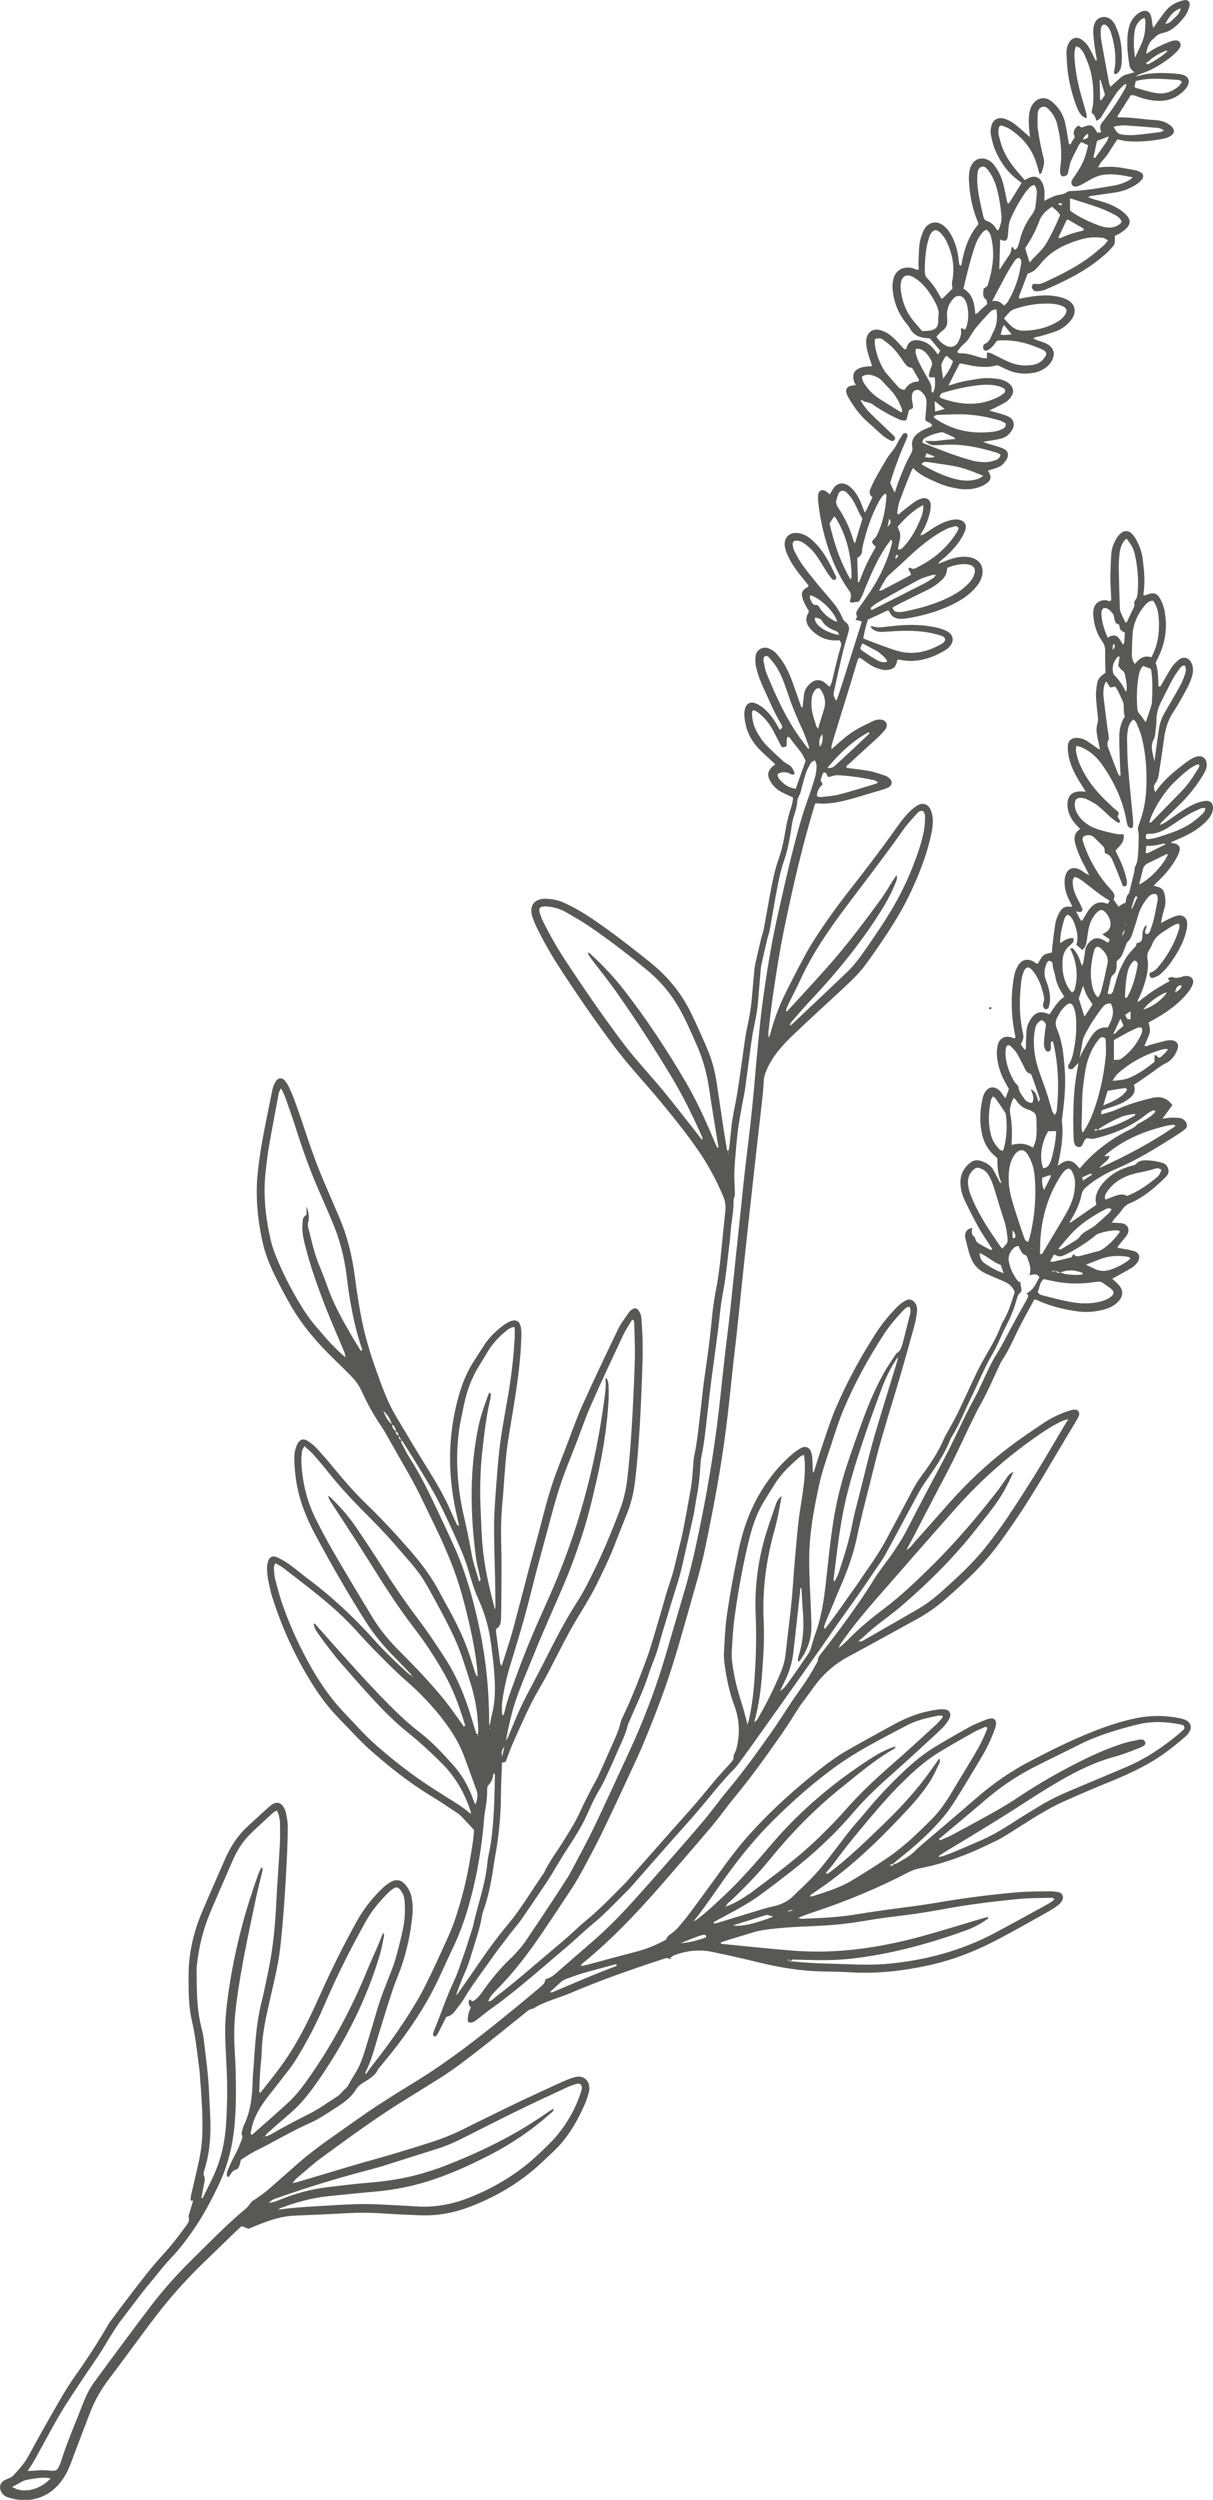<?xml version="1.0" encoding="UTF-8"?>
<svg id="Layer_2" data-name="Layer 2" xmlns="http://www.w3.org/2000/svg" viewBox="0 0 219.26 451.82">
  <defs>
    <style>
      .cls-1 {
        fill: #585857;
      }
    </style>
  </defs>
  <g id="OBJECT">
    <g>
      <path class="cls-1" d="M146.95,266.48s.03-.1.06-.16c.64-1.98,1.25-3.96,1.92-5.92.67-1.96,1.3-3.95,2.12-5.85,2.05-4.78,4.52-9.34,7.35-13.7,1.11-1.71,2.4-3.27,3.84-4.71.44-.44.96-.82,1.51-1.11.66-.35,1.34-.08,1.73.57.29.49.35,1.03.27,1.57-.11.76-.22,1.52-.42,2.26-.85,3.09-1.7,6.17-2.6,9.25-1.09,3.72-2.26,7.42-3.33,11.15-.76,2.64-1.42,5.31-2.08,7.98-.82,3.28-1.7,6.54-2.38,9.86-.63,3.05-1.67,5.99-2.91,8.85-1,2.32-1.95,4.66-2.92,6.99-.08.2-.12.43-.16.65,0,.06.09.14.16.25,1.95-2.44,3.67-5.03,5.48-7.55.82-1.13,1.56-2.32,2.37-3.46,1.24-1.73,2.37-3.52,3.37-5.39,1.55-2.9,3.11-5.8,4.64-8.72.51-.96,1.09-1.86,1.74-2.74,1.54-2.07,2.95-4.21,3.96-6.6.12-.29.29-.56.44-.84.52-.95,1.06-1.88,1.56-2.84.5-.96.96-1.94,1.42-2.92.6-1.26,1.17-2.53,1.76-3.79.46-.98.92-1.96,1.43-2.91,1.28-2.38,2.79-4.64,3.72-7.2.12-.34.34-.64.51-.95.89-1.58,1.37-3.32,1.9-4.95-.35-.97-.98-1.51-1.79-1.87-.41-.19-.83-.36-1.24-.54-.74-.32-1.5-.63-2.23-.98-1.28-.6-2.2-1.55-2.68-2.9-.11-.3-.23-.59-.32-.89-.22-.83-.44-1.65-.64-2.49-.15-.61-.07-1.19.41-1.62.17-.16.45-.2.83-.35-.13.72-.17,1.31.41,1.69.07.04.12.15.13.23.06.64.56.89,1.03,1.16.51.29,1.03.56,1.55.83.15.07.31.2.49-.07-.23-.35-.47-.72-.7-1.09-.58-.91-1.22-1.79-1.74-2.74-.89-1.62-1.73-3.27-2.53-4.94-.47-.98-.76-2.02-.79-3.13-.04-1.51.56-2.7,1.71-3.65.57-.47,1.2-.61,1.9-.4.97.29,1.84.76,2.37,1.68.33.59.62,1.2.94,1.79.1.18.07.46.53.52-.75-1.46-.75-2.98-.78-4.45-.15-.14-.23-.25-.34-.33-1.35-1.1-2.13-2.53-2.47-4.23-.4-1.98-.33-3.95.07-5.91.07-.35.16-.71.3-1.04.63-1.52,2.02-1.73,3.06-.48.14.17.26.37.39.55.12.16.25.32.46.59.24-.63.44-1.13.63-1.63-.29-.54-.57-1.06-.85-1.57-.64-1.21-1.05-2.49-1.25-3.84-.13-.81-.11-1.62.05-2.42.25-1.3,1.21-1.89,2.49-1.56.22.06.44.37.75.04-.04-.24-.08-.5-.14-.76-.49-2.36-.63-4.74-.5-7.14.06-1.12.21-2.25.42-3.35.12-.61.37-1.22.69-1.75.67-1.09,1.67-1.31,2.79-.72.26.14.45.47.82.34.87-1.6.91-1.63,2.52-1.99.01-.3,0-.61.04-.92.18-1.47.32-2.96.59-4.42.13-.69.43-1.38.78-2,.34-.62.9-1,1.67-.93.17.01.34,0,.6,0-.21-.43-.38-.79-.56-1.15-.44-.85-.74-1.75-.82-2.7-.05-.53-.05-1.09.08-1.61.33-1.4,1.41-1.87,2.68-1.22.32.16.6.4.9.59.17.11.36.2.78.44-.32-.64-.5-1.03-.71-1.42-.71-1.26-1.3-2.58-1.73-3.96-.36-1.14-.44-2.24.8-3.01-.35-.36-.68-.67-.97-1.02-.8-.96-1.32-2.04-1.34-3.32-.02-1.62.76-2.44,2.37-2.45.27,0,.54.03.93.06-.27-.45-.49-.83-.73-1.2-.98-1.52-1.87-3.1-2.28-4.88-.16-.69-.25-1.43-.23-2.14.02-.99.71-1.57,1.69-1.51.63.04,1.25.2,1.79.56.56.37,1.11.78,1.66,1.16.17.12.36.22.68.42-.1-.5-.16-.84-.23-1.19-.12-.62-.3-1.23-.36-1.86-.05-.53-.05-1.1.11-1.6.15-.46.14-.87.09-1.32-.13-1.26-.3-2.51-.34-3.77-.03-.76.11-1.52.22-2.28.09-.61.45-1.08.91-1.46.2-.17.43-.31.6-.43-.03-1.34-.1-2.6-.06-3.86.02-.72-.15-1.29-.57-1.87-.95-1.31-1.4-2.82-1.57-4.41-.05-.44-.04-.91.05-1.34.23-1.17,1.2-1.8,2.41-1.6.24.04.5.28.78-.05-.03-.63-.07-1.31-.09-1.98-.03-.72-.09-1.44-.08-2.16.03-1.4.08-2.79.17-4.19.07-1.05.44-2.03,1-2.92.21-.34.49-.66.8-.9.58-.46,1.31-.44,1.85.07.32.3.59.68.81,1.07.66,1.15,1.08,2.38,1.24,3.7.25,2.02.44,4.04.13,6.07-.02.12,0,.24.01.4.17-.03.3-.03.42-.07.13-.04.25-.12.37-.16,1.05-.33,1.64-.17,2.18.77.35.62.64,1.31.78,2,.58,2.87.3,5.65-.95,8.32-.21.45-.42.89-.62,1.31.47,1.25.43,2.52.5,3.78.01.2-.1.47.3.56.1-.16.21-.34.32-.52.59-1.01,1.15-2.04,1.79-3.02.31-.48.75-.9,1.18-1.28,1.05-.92,2.18-.3,2.52.83.22.72.16,1.44-.05,2.13-.21.69-.47,1.37-.81,2-.8,1.47-1.58,2.95-2.51,4.33-.99,1.47-1.47,3.07-1.7,4.79-.29,2.14-.62,4.28-.95,6.42-.1.62-.22,1.22-.64,1.75-.34.42-.32.98,0,1.6,1.49-2.23,3.47-3.79,5.48-5.32.53-.41,1.12-.78,1.74-1.03,1.24-.48,2.16.28,2.06,1.61-.05.61-.34,1.11-.64,1.62-1.25,2.11-2.81,3.97-4.56,5.67-1,.97-2,1.95-3,2.93-.12.12-.2.29-.29.43.55-.14.96-.4,1.36-.68.93-.64,1.84-1.31,2.79-1.91.72-.46,1.47-.89,2.25-1.24.57-.25,1.2-.41,1.82-.49.99-.12,1.51.48,1.39,1.48-.07.6-.31,1.12-.68,1.6-.58.76-1.3,1.37-2.07,1.93-1.14.82-2.4,1.42-3.7,1.97-.37.16-.74.31-1.2.51.21.08.33.14.44.17.13.03.27,0,.4.05.67.21.96.68.77,1.35-.12.43-.31.85-.53,1.24-.91,1.63-2.09,3.05-3.45,4.32-.21.2-.41.42-.69.7.42.12.72.2,1,.3.45.17.78.5.9.95.25.91.33,1.85.07,2.77-.24.85-.5,1.7-.63,2.74.51-.28.89-.51,1.29-.69.53-.24,1.06-.53,1.62-.65,1.04-.23,1.81.38,1.82,1.43,0,.53-.09,1.08-.23,1.6-.57,2.18-1.73,4.06-3.04,5.85-.48.65-1.06,1.22-1.67,1.76-.32.28-.77.44-1.19.59-.27.1-.54-.02-.65-.33-.11-.29-.02-.58.26-.67.59-.2.99-.61,1.36-1.06,1.56-1.9,2.78-3.99,3.55-6.34.07-.21.16-.43.18-.65.02-.24.15-.53-.21-.77-.29.12-.63.21-.94.39-.62.36-1.22.78-1.83,1.16-.9.57-1.6,1.3-1.98,2.32-.12.34-.31.66-.5.96-.31.48-.39.98-.3,1.55.18,1.13.06,2.25-.21,3.35-.32,1.32-.77,2.59-1.36,3.82-.08.17-.31.33-.11.63.91-.68,1.77-1.38,2.7-2,.97-.64,1.99-1.19,3-1.78-.13-.16-.23-.29-.36-.45.14-.07.24-.16.36-.19.17-.05.39-.13.53-.07.64.28,1.22.08,1.83-.11.21-.07.44-.08.67-.09.91-.02,1.45.67,1.13,1.52-.21.54-.53,1.05-.89,1.5-1.35,1.66-3.02,2.97-4.83,4.09-.73.45-1.48.86-2.25,1.31.17.71.38,1.42.12,2.13-.26.7-.59,1.38-.88,2.06.4.21.65-.06.94-.13.96-.25,1.91-.53,2.87-.77.35-.08.72-.11,1.07-.09.92.04,1.42.71,1.12,1.56-.39,1.15-1.11,2.12-2.2,2.63-.76.36-1.36.86-2.01,1.33-.95.69-1.92,1.35-2.88,2.01-.25.18-.52.33-.81.51.4,1.11-.06,1.9-.87,2.51-.5.37-1.05.72-1.62.95-.96.39-1.95.69-2.94,1.02-.45.15-.46.14-.47.89.91-.29,1.85-.48,2.7-.86,2.11-.96,4.31-1.61,6.55-2.14,1.46-.34,2.65,0,3.6,1.31-.57.78-1.13,1.56-1.79,2.46.6-.08,1.04-.17,1.49-.19.54-.02,1.08,0,1.61.05.52.06.91.38,1.18.82.22.36.19.83-.11,1.13-.22.22-.48.4-.74.58-.56.38-1.12.75-1.7,1.11-3.21,2.02-6.43,4.01-9.94,5.49-.79.33-1.56.72-2.31,1.13-1.23.67-2.39,1.44-3.43,2.39-.34.31-.55.66-.65,1.14-.3,1.52-.94,2.91-1.71,4.25-.15.27-.32.53-.48.81.1.03.16.07.18.06,1.55-1.07,3.1-2.14,4.68-3.23-.37-1.19,0-2.25.69-3.26.52-.75,1.14-1.4,1.86-1.95,1.13-.86,2.39-1.44,3.76-1.81.3-.08.68-.14.85-.34.46-.56,1.05-.66,1.69-.66,1.09,0,2.15.17,3.19.5.47.15.72.45.89.92.25.66.05,1.14-.4,1.59-1.94,1.91-3.98,3.68-6.51,4.76-.51.22-.91.51-1.24.98-.49.7-1.09,1.32-1.64,1.97-.11.13-.19.28-.37.54.38.02.63.02.88.04.36.03.73.02,1.07.1.92.21,1.3,1,.92,1.87-.09.2-.23.39-.36.57-.39.49-.81.97-1.2,1.46-.12.15-.21.34-.31.49,1.06.21,2.05.33,2.99.6.98.28,1.26,1.17.67,2.02-.28.4-.65.77-1.06,1.02-.92.57-1.88,1.06-2.83,1.59-.21.12-.43.24-.69.39.44.4.83.72,1.16,1.08.88.97.86,2.07-.05,3.02-.71.74-1.58,1.19-2.56,1.45-1.5.4-3.02.55-4.56.37-2.66-.32-5.22-.97-7.66-2.1-.11-.05-.25-.03-.43-.05-.71,1.31-1.41,2.61-2.12,3.92-1.29,2.38-2.24,4.93-3.77,7.18-.13.18-.21.4-.31.6-1.28,2.74-2.46,5.53-4,8.13-.09.15-.16.33-.24.49-1.94,3.87-3.67,7.85-5.71,11.67-1.87,3.5-3.67,7.04-5.51,10.56-.45.86-.91,1.71-1.44,2.69.75-.41,1.11-.99,1.55-1.49,2.1-2.36,4.18-4.73,6.27-7.09,3.28-3.68,6.86-7.05,10.78-10.03,2.04-1.55,4.19-2.98,6.32-4.41,1.32-.88,2.75-1.55,4.25-2.06.38-.13.78-.25,1.18-.29.62-.06,1.04.47.84,1.05-.11.34-.3.66-.48.97-.64,1.09-1.3,2.16-1.95,3.25-2.2,3.68-4.34,7.39-6.62,11.02-1.7,2.71-3.52,5.35-5.4,7.94-2.8,3.85-6.28,7.07-9.86,10.18-1.54,1.34-3.21,2.49-4.99,3.47-4.15,2.28-8.3,4.57-12.47,6.82-1.68.91-3.17,2.04-4.49,3.43-1.38,1.44-2.42,3.14-3.64,4.7-.39.5-.72,1.04-1.06,1.57-.91,1.4-1.79,2.82-2.74,4.19-2.78,4-5.62,7.95-8.73,11.71-1.32,1.6-2.5,3.31-3.84,4.9-3.03,3.58-6.09,7.13-9.17,10.66-4.36,5-8.91,9.82-14.05,14.04-.19.16-.49.26-.48.69.43-.1.85-.18,1.26-.29,2.92-.78,5.83-1.59,8.76-2.34,1.72-.44,3.33-1.11,4.9-1.93.19-.1.44-.24.5-.41.16-.48.57-.67.92-.95.39-.31.79-.61,1.11-.99.79-.92,1.57-1.86,2.3-2.84,1.67-2.24,3.31-4.51,4.95-6.77,1.85-2.56,3.72-5.1,5.85-7.44,3.21-3.55,6.7-6.81,10.4-9.85,2.31-1.89,4.62-3.76,7.22-5.24,2.86-1.63,5.75-3.21,8.64-4.79.83-.45,1.7-.84,2.58-1.2,1.59-.66,3.25-1.08,4.96-1.32.49-.07,1-.09,1.48-.02.7.1,1.07.76.8,1.42-.19.45-.46.88-.77,1.26-.36.46-.78.87-1.21,1.27-2.62,2.41-5.22,4.85-7.89,7.21-2.64,2.33-5.23,4.7-7.52,7.39-3.44,4.03-7.3,7.61-11.48,10.86-1.89,1.47-3.78,2.93-5.72,4.33-1.06.76-2.19,1.43-3.32,2.08-1.45.83-2.93,1.6-4.39,2.4-.16.09-.45.13-.33.49.26-.06.53-.11.78-.19,2.07-.63,4.14-1.28,6.21-1.9,1.25-.38,2.5-.78,3.78-1.06,1.51-.32,2.78-.99,3.84-2.11.62-.65,1.31-1.24,1.94-1.88.79-.8,1.6-1.59,2.33-2.44.94-1.09,1.81-2.24,2.7-3.38,1.05-1.35,2.06-2.73,3.14-4.07.82-1.02,1.72-1.97,2.55-2.98,2.23-2.73,4.64-5.29,7.21-7.69,1.68-1.58,3.46-3.04,5.43-4.23,2.08-1.26,4.2-2.48,6.33-3.65.9-.5,1.89-.86,2.84-1.26.29-.12.6-.2.91-.25.63-.1,1.05.3.99.95-.03.36-.11.72-.24,1.05-.67,1.78-1.47,3.49-2.45,5.12-1.3,2.17-2.59,4.34-3.92,6.48-.81,1.3-1.62,2.62-2.58,3.8-2.42,2.99-5.28,5.54-8.3,7.92-.35.28-.68.58-1.02.87-.22.1-.44.2-.71.33.41.23.6.03.76-.22.17-.04.37-.03.51-.11,1.21-.69,2.45-1.35,3.44-2.37.41-.42.86-.8,1.3-1.18,3.19-2.73,6.4-5.42,9.56-8.18,3.11-2.71,6.48-5.04,10.15-6.92,1.57-.8,3.12-1.62,4.71-2.38,4.28-2.05,8.61-3.93,13.26-5.03,3.01-.71,5.97-.78,8.97-.12.35.08.7.19,1.01.36.68.37.95,1.17.6,1.86-.2.39-.49.76-.83,1.05-1.77,1.54-3.6,3-5.61,4.24-2.93,1.81-6.09,3.14-9.27,4.43-2.38.97-4.74,2-7.09,3.05-2.98,1.33-5.69,3.13-8.44,4.85-1.22.77-2.42,1.59-3.71,2.22-4.42,2.19-8.96,4.08-13.83,5-.76.14-1.47.4-2.16.75-5.49,2.88-11.2,5.23-17.08,7.17-.69.23-1.36.48-2.04.73-.2.07-.38.18-.77.36.37.07.53.14.69.13,3.15-.13,6.31-.24,9.44-.75,1.78-.29,3.57-.56,5.35-.81,3.17-.45,6.36-.8,9.51-1.34,4.76-.82,9.55-1.45,14.36-1.87,1.97-.18,3.96-.17,5.95-.21.58-.01,1.18.04,1.75.16.7.14,1.03.83.7,1.46-.18.35-.46.68-.77.91-.57.44-1.18.83-1.81,1.18-3.23,1.8-6.44,3.65-9.73,5.34-3.86,1.99-7.91,3.51-12.18,4.41-4.39.93-8.81,1.45-13.3,1.21-1.76-.1-3.51-.15-5.27-.17-3.99-.06-7.9-.68-11.76-1.63-2.8-.69-5.62-1.32-8.44-1.91-2.31-.49-4.57-.23-6.79.56-.41.15-.69.38-.89.79-.36-.37-.73-.22-1.11-.09-5.71,1.86-11.37,3.84-16.9,6.2-2.24.95-4.65,1.48-6.72,2.81-.54.01-.91.35-1.29.66-2.78,2.23-5.54,4.48-8.35,6.67-2.38,1.86-4.77,3.71-7.34,5.31-1.84,1.14-3.67,2.31-5.51,3.43-5.4,3.29-10.49,7.03-15.59,10.75-1.64,1.19-3.14,2.57-4.69,3.88-.22.19-.39.45-.72.83.44-.1.66-.13.87-.19,3.37-1,6.74-2.02,10.12-3.02,2.34-.69,4.69-1.32,7.03-2.01,2.59-.77,5.18-1.57,7.75-2.41,1.24-.41,2.45-.91,3.65-1.43,1.2-.53,2.35-1.15,3.53-1.72,2.72-1.33,5.42-2.68,8.15-3.98,2.57-1.22,5.15-2.4,7.74-3.58.74-.33,1.5-.64,2.28-.84,1.46-.37,2.59.57,2.56,2.08,0,.27-.05.54-.12.8-.18.6-.35,1.22-.6,1.8-1.48,3.43-3.34,6.6-6.15,9.13-.44.39-.85.8-1.28,1.21-3.78,3.67-8.17,6.36-13.06,8.28-2.97,1.17-6.05,1.81-9.25,1.69-2.07-.08-4.15-.16-6.21-.3-2.16-.15-4.32-.22-6.49-.11-3.33.16-6.67.34-10,.46-3,.11-5.7,1.22-8.43,2.39-.39-.15-.84-.32-1.25-.48-.28.24-.5.4-.69.59-2.14,2.07-4.28,4.14-6.41,6.21-3.04,2.96-5.87,6.12-8.44,9.49-2.85,3.72-5.57,7.55-8.41,11.28-1.43,1.89-2.61,3.89-3.45,6.1-1.17,3.08-2.36,6.15-3.51,9.24-.54,1.46-1.27,2.8-2.32,3.94-2.35,2.57-5.86,3.3-9.19,2.11-.72-.26-1.25-1.01-1.26-1.75,0-.69.35-1.12,1.18-1.47.41-.18.88-.32,1.17-.63,1.01-1.08,2.01-2.17,2.74-3.5,1.83-3.37,3.71-6.71,5.63-10.03.92-1.6,1.9-3.17,2.97-4.68,2.06-2.91,3.99-5.9,5.79-8.97.14-.23.27-.47.43-.69,1.76-2.34,3.51-4.69,5.31-7,1.33-1.7,2.67-3.41,4.14-4.99,1.58-1.69,2.95-3.52,4.31-5.37.32-.44.59-.87.43-1.49-.07-.27.08-.61.17-.91.2-.69.41-1.38.63-2.08-.17-.01-.29-.03-.47-.04.03-.31.02-.63.09-.93.38-1.67.77-3.34,1.16-5.01.46-1.93.8-3.88.87-5.88.15-3.89-.21-7.75-.49-11.62,0-.04-.01-.09-.02-.13-.4-3.04-.71-6.09-1.4-9.09-.6-2.65-.57-5.38-.56-8.09,0-3.87.86-7.61,2.35-11.19,1.35-3.25,2.8-6.46,4.21-9.69.14-.33.3-.66.46-.98.89-1.85,2.05-3.5,3.55-4.91,1.32-1.23,2.66-2.44,3.99-3.65.2-.18.42-.35.65-.49.7-.41,1.44-.25,1.88.44.21.34.41.72.49,1.11.16.79.34,1.6.34,2.4,0,1.94-.06,3.88-.15,5.81-.14,2.84-.3,5.67-.51,8.51-.18,2.47-.39,4.94-.66,7.41-.41,3.73-1.39,7.35-2.19,11-.6,2.73-1.15,5.47-1.2,8.28-.02.99-.18,1.97-.25,2.96-.09,1.35-.14,2.7-.19,4.05,0,.07.09.14.17.26.2-.25.39-.48.58-.72,1.02-1.32,2.08-2.61,3.06-3.96.9-1.24,1.76-2.52,2.54-3.83,1.69-2.83,3.11-5.8,4.46-8.81,2.1-4.7,4.37-9.31,6.88-13.81,1.24-2.22,2.81-4.19,4.65-5.94.42-.4.9-.77,1.4-1.05,1.03-.59,1.87-.42,2.66.46.58.65.96,1.41,1.13,2.27.21,1.07.27,2.15.16,3.23-.32,3.34-1.02,6.59-2.15,9.75-.46,1.27-1.01,2.51-1.43,3.8-.89,2.7-1.72,5.41-2.56,8.13-.7,2.28-1.24,4.62-2.36,6.76-.02.05.03.13.08.34.42-.58.76-1.1,1.14-1.58,2.21-2.8,4.31-5.67,6.24-8.67,1.2-1.85,2.35-3.75,3.34-5.72,1.48-2.94,2.83-5.95,4.19-8.95.54-1.19,1.01-2.42,1.41-3.66,1.09-3.35,1.94-6.76,2.51-10.24.3-1.82.64-3.64.73-5.33-.67-.73-1.24-1.37-1.83-1.98-.34-.36-.68-.74-1.08-1.01-1.65-1.1-3.3-2.21-4.99-3.24-3.98-2.43-7.61-5.32-11.08-8.42-1.81-1.62-3.42-3.46-5.13-5.19-1.68-1.71-3.19-3.56-4.5-5.57-3.36-5.13-5.92-10.64-7.8-16.46-.33-1.03-.56-2.09-.77-3.15-.14-.7-.21-1.43-.24-2.15-.02-.44.05-.91.17-1.33.26-.88.83-1.16,1.66-.78.73.34,1.46.73,2.11,1.2,1.17.84,2.26,1.79,3.42,2.65,4.35,3.25,8.3,6.93,11.92,10.97,1.84,2.05,3.81,3.96,5.85,5.81.37.33.7.71,1.23.79,0,.08,0,.16.01.24.17-.12-.07-.14-.06-.22-1.06-1.1-2.1-2.22-3.18-3.31-1.91-1.93-3.66-3.98-5.13-6.27-3.34-5.21-6.39-10.58-9.32-16.02-.96-1.79-1.78-3.64-2.43-5.58-.84-2.5-1.22-5.08-1.32-7.71-.04-.95.06-1.91.44-2.79.54-1.26,1.31-1.29,2.13-.71.51.36,1.03.75,1.45,1.21,1.06,1.16,2.1,2.35,3.1,3.57,1.89,2.3,3.84,4.54,5.99,6.61,2.66,2.57,5.17,5.28,7.61,8.07,2.18,2.49,4.17,5.1,5.68,8.05.35.68.73,1.35,1.1,2.02,1.62,2.92,3.13,5.9,4.18,9.08.32.99.62,1.98.94,2.97.09.27.13.56.52.96-.03-.62-.04-1.01-.08-1.4-.27-2.51-.72-5-1.27-7.47-.85-3.79-1.81-7.55-3.21-11.18-.98-2.53-2.08-5-3.27-7.43-1.49-3.04-2.88-6.13-4.56-9.07-1.41-2.46-2.81-4.94-4.21-7.41-.22-.39-.45-.78-.71-1.15-1.37-2.02-2.58-4.14-3.58-6.36-.45-1-1.04-1.9-1.8-2.69-1.06-1.1-2.16-2.18-3.26-3.24-3.02-2.93-5.76-6.09-7.86-9.76-.78-1.37-1.54-2.76-2.25-4.17-1.12-2.22-2.18-4.47-2.74-6.91-.97-4.24-1.4-8.54-.95-12.89.52-5.08,1.68-10.04,2.66-15.04.1-.52.35-1.03.63-1.48.38-.63,1.12-.68,1.59-.13.29.34.54.72.73,1.13.37.77.71,1.56,1.01,2.37.6,1.65,1.2,3.31,1.74,4.98,1.09,3.35,2.26,6.67,3.65,9.9.89,2.07,1.78,4.15,2.67,6.22,1.49,3.46,2.4,7.08,2.87,10.82.31,2.46.7,4.91,1.16,7.35.64,3.37,1.64,6.66,2.8,9.89.99,2.75,1.97,5.51,3.49,8.05,1.96,3.29,3.92,6.58,5.95,9.84,1.38,2.22,2.7,4.48,3.76,6.88.38.87.78,1.73,1.18,2.59.08.18.12.43.49.45-.11-.5-.2-.98-.31-1.45-1.58-6.64-1.8-13.29-.26-19.97.64-2.79,1.5-5.48,3.01-7.93.64-1.03,1.32-2.05,1.97-3.08.87-1.39,2.01-2.54,3.29-3.55.42-.33.88-.64,1.36-.87,1.18-.57,1.95-.19,2.14,1.09.09.57.09,1.17.07,1.75-.11,3.48-.53,6.92-1.05,10.35-.42,2.76-.92,5.51-1.34,8.28-.57,3.7-.68,7.45-1.03,11.17-.27,2.79-.29,5.58-.2,8.38.05,1.67.03,3.34.03,5,0,2.03-.03,4.06-.05,6.09,0,.54-.03,1.08-.04,1.62-.02.75-.18,1.42-.9,1.78,0,.2,0,.33,0,.46.25,1.92.5,3.84.76,5.76.02.13.13.24.26.46.21-.65.39-1.16.55-1.68.51-1.64,1.05-3.26,1.5-4.91.94-3.48,1.83-6.98,2.75-10.46.78-2.96,1.62-5.92,2.38-8.88.79-3.06,1.6-6.11,2.71-9.07.55-1.48,1.13-2.95,1.7-4.42.97-2.52,1.85-5.1,2.95-7.56,2.09-4.65,4.28-9.26,6.49-13.85.52-1.09,1.29-2.06,1.97-3.06.17-.25.44-.45.7-.62.32-.2.75-.13.98.17.21.28.39.61.49.94.1.34.09.71.12,1.07.28,3.15.23,6.3.11,9.46-.24,6.44-.52,12.88-1.26,19.29-.23,2.03-.67,4-1.42,5.9-.66,1.68-1.35,3.34-1.99,5.03-1.05,2.79-2.34,5.47-3.67,8.14-.5,1.01-1.06,1.99-1.63,2.96-1.04,1.79-2.17,3.54-3.16,5.36-1.36,2.5-2.62,5.04-3.93,7.56-.33.64-.71,1.26-1.06,1.89-.72,1.3-1.49,2.58-2.14,3.92-1.08,2.23-2.1,4.5-3.1,6.77-.49,1.11-.88,2.26-1.32,3.4-.2.04-.41.09-.65.14-.07,2.03-.19,4.06-.2,6.09-.01,2.62-.23,5.22-.56,7.82-.19,1.52-.51,3.02-.73,4.54-.36,2.5-.8,4.98-1.58,7.4-.21.64-.47,1.28-.58,1.94-.24,1.48-.64,2.91-1.1,4.32-.64,1.97-1.13,3.99-1.99,5.89-.45.98-.82,2-1.22,3.01-.11.29-.2.58-.33.94.13-.05.19-.06.21-.09,1.13-1.62,2.28-3.24,3.39-4.87,1.82-2.69,3.72-5.32,5.8-7.81,2.38-2.85,4.22-6.06,6.34-9.08.05-.07.1-.15.14-.23,1.04-2.16,2.51-4.06,3.76-6.1,1.02-1.65,2.04-3.28,2.83-5.06.68-1.52,1.48-2.99,2.24-4.48.29-.56.64-1.09.9-1.66.77-1.68,1.52-3.38,2.26-5.07.69-1.57,1.46-3.1,1.86-4.79.1-.43.32-.84.51-1.25,1.58-3.29,2.87-6.71,4.15-10.13.49-1.31.89-2.65,1.29-3.98.6-1.98,1.17-3.98,1.75-5.96.21-.74.41-1.48.63-2.21.39-1.25.85-2.47,1.18-3.73.47-1.83.89-3.68,1.35-5.51.51-2.05.84-4.15,1.24-6.22.15-.75.25-1.51.4-2.26.33-1.64.49-3.3.6-4.96.04-.67.07-1.36.21-2.01.61-2.83.83-5.71,1.19-8.57.23-1.83.38-3.68.65-5.5.54-3.66,1.03-7.32,1.37-11,.11-1.21.29-2.42.48-3.62.14-.93.37-1.85.51-2.79.19-1.25.36-2.5.5-3.75.32-3,.59-6.01.92-9.01.1-.93-.04-1.77-.4-2.63-1.27-3-2.81-5.86-4.68-8.53-2.12-3.03-4.44-5.92-6.79-8.76-1.67-2.01-3.43-3.95-5.12-5.94-1.08-1.27-2.14-2.56-3.14-3.9-3.46-4.62-6.73-9.38-9.87-14.22-1.55-2.39-2.95-4.86-4.19-7.42-.25-.53-.47-1.07-.66-1.63-.12-.34-.19-.7-.22-1.05-.07-1.14.48-1.92,1.57-2.2.39-.1.81-.15,1.2-.12,1.04.06,2.05.25,3.02.68,1.82.8,3.53,1.81,5.18,2.92,3.59,2.43,7,5.09,10.38,7.79,3.15,2.52,5.69,5.54,7.46,9.15,1.11,2.27,2.14,4.58,3.12,6.91.82,1.96,1.31,4.03,1.62,6.14.34,2.32.69,4.64,1.04,6.96.22,1.47.46,2.94.7,4.41.04.24,0,.56.34.66-.03.1-.06.2-.09.29.04,0,.08,0,.12,0-.02-.1-.05-.2-.07-.29.07-.26.17-.51.2-.77.14-1.25.26-2.51.39-3.76.16-1.62.55-3.19.84-4.79.42-2.35.72-4.72,1.07-7.08.29-1.96.49-3.94.9-5.87.37-1.72.7-3.44.85-5.2.15-1.75.3-3.5.46-5.25.04-.45.12-.89.22-1.33.33-1.45.66-2.9,1.01-4.34.15-.61.38-1.2.49-1.82.51-2.7.95-5.41,1.49-8.1.31-1.54.68-3.09,1.21-4.57.56-1.59.91-3.21,1.17-4.85.23-1.48.57-2.92,1.05-4.33.21-.64.33-1.28.36-1.85-.74-.35-1.4-.64-2.04-.97-.95-.49-1.68-1.21-2.17-2.16-.48-.95-.33-1.69.45-2.43.15-.14.32-.27.54-.46-.29-.27-.51-.48-.74-.69-.82-.77-1.69-1.5-2.44-2.34-1.42-1.59-2.23-3.49-2.39-5.63-.04-.48,0-1,.13-1.46.25-.85.98-1.23,1.8-.92.54.2,1.05.52,1.5.88.98.81,1.75,1.82,2.38,2.92.2.35.41.68.63,1.04.49-.52.51-.53.21-1.03-1.38-2.34-2.42-4.84-3.53-7.31-.42-.94-.74-1.94-.99-2.94-.16-.64-.18-1.35-.12-2.01.12-1.18,1.28-1.88,2.38-1.45.45.17.9.45,1.24.79.5.51.94,1.09,1.34,1.69.79,1.21,1.34,2.55,1.83,3.92.46,1.27.9,2.55,1.35,3.83.06.18.06.44.36.46.09-.81.17-1.61.27-2.4.11-.85.6-1.5,1.23-2.04.78-.68,1.79-.66,2.59,0,.26.21.5.45.79.71.4-.62.51-1.24.64-1.85.21-.97.46-1.93.7-2.89.21-.83.43-1.66.68-2.47.15-.48.06-.88-.22-1.22-2.06.21-3.76-.48-5.14-1.93-.84-.88-1.18-1.92-.46-3.08.04-.07.03-.17.05-.31-.17-.27-.38-.57-.54-.89-.22-.44-.46-.89-.59-1.36-.3-1.03-.05-1.5.96-2.06.06-.03.08-.13.14-.26-.46-.57-.94-1.17-1.42-1.76-.85-1.06-1.64-2.16-2.22-3.39-.27-.57-.53-1.16-.64-1.77-.32-1.7.79-2.82,2.5-2.55.52.08,1.03.32,1.5.57.39.21.73.53,1.06.83,1.98,1.81,3.11,4.17,4.21,6.55.05.11-.06.37-.17.45-.11.08-.4.07-.48-.01-.33-.36-.64-.74-.91-1.15-.67-1.02-1.27-2.08-1.96-3.08-.64-.94-1.44-1.73-2.38-2.38-.43-.29-.88-.45-1.4-.42-.33.02-.62.3-.58.63.05.4.1.82.28,1.17.45.88.92,1.77,1.49,2.57.81,1.14,1.7,2.22,2.58,3.3.91,1.12,1.86,2.21,2.79,3.31.73.87,1.35,1.81,1.8,2.85.16.38.35.7.7.96.57.43.64,1.05.46,1.71-.34,1.21-.73,2.41-1.02,3.64-.58,2.41-1.1,4.83-1.64,7.25-.13.56.08,1.01.47,1.55.17-.46.31-.79.42-1.13.32-.99.64-1.97.95-2.96,1.06-3.35,2.12-6.7,3.18-10.06.02-.06-.04-.15-.07-.23-.33-.08-.66-.16-1.01-.25.11-.28.31-.55.25-.67-.35-.62.05-1.03.34-1.47.76-1.12,1.57-2.2,2.3-3.34,1.62-2.52,2.87-5.21,3.63-8.12.07-.28.16-.56-.09-.92-.39.54-.76.99-1.07,1.48-1.46,2.24-2.53,4.68-3.55,7.14-.38.91-.67,1.86-1.26,2.63-.35.04-.66.04-.95.12-.24.06-.43.1-.63-.18.04-.22.08-.48.15-.74.11-.43,0-.78-.25-1.14-2.1-2.94-3.46-6.22-4.41-9.68-.56-2.05-.97-4.13-1.2-6.24-.05-.49-.08-1-.02-1.48.09-.78.72-1.06,1.37-.64.25.16.47.37.73.58.27-.44.46-.85.73-1.2.6-.8,1.52-1,2.4-.53.31.17.59.41.85.66.9.87,1.42,1.96,1.85,3.11.13.36.28.72.48,1.24.41-.52.55-1,.76-1.42.22-.44.42-.89.64-1.34-.63-.48-.59-1.02-.33-1.62.81-1.87,1.88-3.59,2.91-5.34.55-.93,1.36-1.67,1.83-2.66.29-.61.69-1.17,1.05-1.74.13-.2.33-.3.58-.23.24.07.37.37.26.67-.14.38-.3.76-.46,1.13-1.04,2.35-1.91,4.76-2.64,7.2.26.56.49,1.08.81,1.77.29-.84.5-1.51.76-2.17.62-1.6,1.23-3.2,2.09-4.69.26-.44.43-.92.34-1.42-.24-1.32.44-2.16,1.46-2.78.53-.33,1.14-.54,1.71-.81.15-.07.37-.08.38-.32,0-.05,0-.11-.03-.13-.13-.12-.25-.26-.4-.33-.82-.38-.81-.37-.73-1.17.08-.8.13-1.61.18-2.42.05-.89-.39-1.56-1.02-2.11-.55-.49-1.44-.19-1.58.54-.06.3-.06.63-.03.94.04.4.14.8.19,1.2.02.12-.03.26-.06.4-.24.13-.48.25-.66.34-.17.65-.33,1.24-.49,1.82-.55.14-.97,0-1.38-.18-1.49-.66-2.89-1.48-4.26-2.35-.19-.12-.35-.29-.55-.4-.23-.12-.49-.21-.74-.29-.21-.07-.43-.12-.65-.14-.23-.03-.32-.44-.68-.21.54.99,1.24,1.81,2,2.56,1.32,1.29,2.66,2.56,4,3.83.23.22.3.52.14.72-.2.26-.48.28-.73.14-.47-.26-.95-.51-1.36-.86-.93-.79-1.8-1.64-2.72-2.44-1.45-1.26-2.56-2.78-3.51-4.43-.16-.27-.3-.56-.38-.86-.19-.68.1-1.14.79-1.31.24-.06.5-.08.92-.14-.16-.3-.32-.49-.37-.71-.34-1.33.07-2.05,1.38-2.46.3-.09.62-.14.93-.17.3-.04.6-.03.99-.06-.19-.57-.35-1.03-.5-1.5-.3-.95-.59-1.9-.58-2.91,0-1.69,1.21-2.61,2.8-2.04.62.22,1.24.56,1.75.99.75.64,1.4,1.4,2.09,2.11.15.15.24.38.57.26.07-.18.15-.39.23-.6.29-.72.87-1.02,1.6-1.02.35,0,.72.06,1.06.16.84.25,1.54.73,2.08,1.43.24.32.49.63.8,1.02.17-.31.29-.53.4-.71-.66-.78-1.27-1.5-1.87-2.22-.24-.02-.47-.04-.69-.06-1.31-.09-2.33-.62-2.96-1.82-.16-.32-.41-.59-.64-.87-1.37-1.7-2.15-3.64-2.41-5.8-.07-.58-.06-1.18.02-1.75.26-1.91,1.76-2.87,3.63-2.37.33.09.62.39,1.06.18-.02-.3-.07-.61-.06-.91.03-1.12.04-2.25.15-3.37.09-.94.37-1.85.77-2.72.62-1.34,2.28-2.18,3.9-.63.66.63,1.12,1.41,1.49,2.24.49,1.13.8,2.3.93,3.52.04.36.08.72.15,1.07.01.06.22.09.34.13-.04.06-.08.13-.13.19.04-.06.09-.12.13-.18.47-2.74,1.25-5.35,3.1-7.49-.04-.17-.06-.31-.11-.43-1.02-2.4-1.48-4.92-1.61-7.5-.03-.58.02-1.17.12-1.75.06-.39.22-.79.42-1.13.59-1,1.75-1.33,2.82-.85.51.23.91.57,1.24,1.02.73.99,1.28,2.08,1.59,3.27.27,1.05.46,2.11.69,3.17.05.22.06.46.36.43.76-1.22,1.52-2.43,2.29-3.67-.22-.18-.38-.32-.56-.45-1.99-1.45-3.35-3.4-4.28-5.64-.36-.86-.55-1.81-.73-2.73-.09-.47-.03-1,.09-1.47.31-1.17,1.23-1.7,2.39-1.33.59.19,1.18.48,1.68.85.8.59,1.52,1.27,2.27,1.92.16.14.32.27.65.56-.07-.66-.11-1.09-.15-1.52-.1-1.13-.14-2.25.15-3.36.14-.54.4-1.01.78-1.41.76-.82,1.89-1,2.83-.38.52.34.98.8,1.38,1.28.7.84,1.16,1.84,1.39,2.91.24,1.1.39,2.22.59,3.33.04.2,0,.46.36.46.19-.34.34-.74.6-1.03.38-.42-.11-.75-.04-1.1.1-.54.34-1.03.91-1.26.18.11.36.23.54.35,1.76-.67,1.9-.63,2.87.97.18-.05.39-.1.69-.17-.4-.83-.19-1.38.27-1.89.21-.23.38-.5.58-.75,1.14-1.46,2.17-2.99,3.09-4.6.24-.41.51-.81.61-1.47-.29.15-.46.19-.57.3-.44.45-.92.88-1.27,1.4-.84,1.23-1.62,2.5-2.4,3.76-.28.45-.47.97-1.23,1.21-.12-.63-.4-1.16-.87-1.47.12-.6.27-1.12.31-1.65.12-2.08,0-4.16-.56-6.17-.27-.95-.67-1.86-1.07-2.77-.18-.4-.48-.77-.78-1.09-.15-.16-.45-.19-.69-.29-.36.87-.3,1.68-.24,2.49.18,2.58.77,5.08,1.51,7.55.22.73.43,1.47.62,2.21.05.2.02.43.03.78-.34-.18-.6-.26-.78-.42-.53-.51-.83-1.17-1.08-1.85-.75-1.99-1.27-4.05-1.55-6.16-.14-1.07-.18-2.16-.23-3.24-.03-.63.07-1.26.36-1.84.51-1.07,1.47-1.37,2.44-.7.43.3.84.71,1.12,1.15.44.68.76,1.43,1.14,2.15.09.16.05.46.44.42-.14-.81-.29-1.61-.4-2.41-.11-.85-.21-1.7-.26-2.55-.03-.44.02-.91.12-1.34.18-.74.61-1.33,1.4-1.5.82-.18,1.51.13,2.03.77.17.21.34.43.44.68.26.62.53,1.25.71,1.9.39,1.4.48,2.85.46,4.29,0,.54-.07,1.09-.2,1.6-.09.32-.33.63-.58.87-.19.19-.48.27-.66-.09.53-2.36.23-4.66-.43-6.94-.17-.61-.43-1.19-.93-1.62-.3-.26-.75-.15-.88.23-.07.21-.13.44-.13.66,0,.54-.02,1.09.07,1.62.45,2.62.94,5.24,1.42,7.86.04.24.17.47.27.74.67-.6,1.27-1.15,1.87-1.69.62-.56,1.45-.62,2.45-.93-.51-.41-.81-.76-.89-1.27-.29-1.7-.46-3.4-.36-5.12.04-.71.17-1.44.39-2.12.34-1.06,1.03-1.9,2.04-2.42.82-.42,1.55-.13,1.82.74.15.47.17.97.25,1.46.03.2.09.39.16.71.75-1.04,1.39-1.97,2.07-2.86.88-1.16,2.07-1.86,3.5-2.15.72-.14,1.14.31.99,1.02-.19.85-.59,1.61-1.15,2.27-1,1.19-2.08,2.31-3.66,2.63-.68.14-1.15.42-1.57.91-.15.17-.34.29-.5.45-.44.43-.88,1.58-.94,2.41.17-.1.33-.18.47-.28,1.18-.85,2.52-1.4,3.86-1.94.33-.13.7-.21,1.05-.21.6,0,1,.6.77,1.14-.12.28-.3.56-.52.78-.48.47-.97.95-1.51,1.35-1.49,1.11-3.07,2.07-4.84,2.67-.36.12-.72.23-1.18.59.86-.2,1.51-.4,2.17-.48,1.89-.24,3.78-.16,5.67.03.31.03.63.11.91.23.71.29,1,.93.73,1.65-.14.37-.37.73-.65,1.01-1.25,1.3-2.78,1.98-4.59,1.96-1.27-.01-2.5-.28-3.71-.69-.46-.16-.9-.43-1.44-.32-.81,1.28-1.63,2.57-2.44,3.86.13.07.2.15.27.15,2.13-.09,4.22.34,6.33.45.81.04,1.63.18,2.35.56.39.2.77.48,1.05.81.4.47.31,1.07-.2,1.41-.37.25-.79.47-1.21.56-2.26.48-4.55.68-6.86.5-.31-.02-.62-.11-.93-.17-.26-.05-.51-.1-.78-.15-.58.88-1.14,1.69-1.65,2.54-.52.86-1.41,1.47-1.83,2.53.78-.05,1.45-.13,2.11-.13,1.59,0,3.13.36,4.68.64.3.06.6.2.88.35.5.27.64.8.29,1.26-.24.32-.55.6-.87.83-1.16.81-2.47,1.32-3.86,1.55-1.29.21-2.59.36-3.88.56-.34.05-.72,0-1.13.32.4.15.71.29,1.03.37,1.31.36,2.61.73,3.82,1.35.81.42,1.54.94,2.15,1.62.61.68.66,1.38.08,2.08-.33.41-.79.73-1.23,1.03-.32.22-.71.36-1.04.52.07,1.76-.02,1.51-.94,2.58-.26.31-.58.57-.88.84-3.15,2.79-6.86,4.64-10.68,6.29-.29.12-.6.18-.91.25-.22.05-.45.06-.67.07-.34.01-.62-.1-.8-.41-.21-.37-.14-.69.19-.95,1.11.09,1.16.11,2.2-.37,2.54-1.18,5.05-2.43,7.35-4.03,1.07-.74,2.05-1.61,3.05-2.46.3-.25.52-.59.85-.98-.36-.19-.62-.43-.89-.46-.71-.08-1.44-.12-2.15-.07-.67.05-1.34.2-1.99.39-2.82.83-5.38,2.08-7.24,4.47-.61.79-1.34,1.47-2.24,1.67-.56,1.46-1.08,2.8-1.58,4.15-.04.1.03.23.06.4.57-.11,1.1-.22,1.63-.31,1.7-.28,3.41-.44,5.11-.13.66.12,1.32.31,1.92.61,1.43.72,1.76,2.23.81,3.53-.71.97-1.63,1.7-2.74,2.14-.96.38-1.97.63-2.96.93-.37.11-.79.07-1.25.39.32.15.54.27.77.36.42.15.87.26,1.28.43,1.76.73,2.16,2.15,1.03,3.69-.21.29-.48.54-.76.76-.62.47-1.31.8-2.08.95-1.59.31-3.14.23-4.65-.39-.54-.23-1.06-.5-1.59-.75-.24-.12-.47-.22-.77-.14-1.94.5-3.85.16-5.75-.27-.25-.06-.52-.08-.78-.11-.67,1.32-1.32,2.58-2.03,3.98.31-.08.52-.11.72-.18,1.59-.55,3.24-.81,4.89-1.05,1.08-.16,2.16-.12,3.24.03.77.11,1.5.33,2.11.84.74.61.95,1.48.45,2.29-.25.41-.62.79-1.02,1.05-.64.42-1.35.73-2.03,1.08-.27.14-.54.27-.98.48.82.22,1.47.38,2.11.58.47.14.95.3,1.39.52.81.41,1.14,1.2.81,2.04-.16.4-.44.78-.74,1.1-.44.47-1.03.74-1.65.88-.66.15-1.33.24-2,.35-.34.06-.69.11-1.03.17.68.32,1.38.48,2.06.68.56.16,1.13.33,1.66.58.71.33.95.97.64,1.69-.16.36-.41.69-.68.99-.43.49-1.03.72-1.64.91-.38.12-.76.23-1.17.35.11.19.2.3.25.42.36.8.3,1.26-.36,1.79-.38.3-.83.55-1.29.72-1.3.48-2.64.57-4,.34-1.34-.23-2.64-.57-3.88-1.14-1.5-.69-3.04-1.3-4.25-2.6-.16.29-.29.47-.37.68-.71,1.8-1.44,3.6-2.1,5.42-.21.58-.27,1.23-.38,1.85-.03.16-.07.36.25.46.23-.2.48-.45.76-.66.71-.56,1.41-1.12,2.15-1.64.36-.25.79-.45,1.21-.58.93-.29,1.64.22,1.66,1.18,0,.49-.05,1-.17,1.47-.3,1.18-.71,2.33-1.37,3.37-.13.2-.23.42-.34.64.42-.07.72-.25,1-.44,1.08-.74,2.16-1.48,3.39-1.96.72-.28,1.45-.51,2.23-.48,1.29.06,1.93.91,1.46,2.1-.3.74-.72,1.46-1.2,2.11-.91,1.24-2.01,2.31-3.22,3.26-.13.1-.22.27-.45.56.88-.34,1.55-.62,2.23-.85,1.17-.38,2.36-.6,3.59-.34,1.69.36,2.51,1.62,2.15,3.29-.21.96-.76,1.72-1.41,2.43-1.02,1.11-2.26,1.94-3.59,2.62-2.72,1.4-5.62,2.2-8.62,2.7-.27.04-.54.05-.81.07-1.09.06-1.95-.28-2.38-1.37-.02-.06-.13-.09-.23-.15-1.17.54-2.35,1.08-3.61,1.67-.18.65-.39,1.33-.56,2.03-.11.43-.18.87-.27,1.37.51.2.96.39,1.41.56.84.32,1.69.64,2.54.94.81.29,1.61.6,2.44.81,2.74.71,5.27.09,7.67-1.27.34-.19.71-.41.75-.89-.13-.39-.45-.56-.79-.67-.56-.17-1.13-.33-1.7-.45-2.27-.45-4.57-.47-6.87-.33-.68.04-1.35.08-2.03.12-.71.04-1.34-.17-1.88-.61-.1-.08-.13-.26-.21-.46.55.1.98.24,1.42.25.49.02.99-.08,1.48-.13,1.03-.1,2.06-.23,3.1-.28,2.08-.09,4.15,0,6.18.51.56.14,1.13.33,1.64.61,1.18.65,1.34,1.83.41,2.81-.25.26-.54.49-.84.67-2.4,1.4-4.93,2.23-7.75,1.73-.26-.05-.53-.07-.79-.1-.26,1.29-.67,1.73-1.77,1.86-.31.04-.65.06-.94-.02-.61-.16-1.22-.34-1.77-.63-.63-.33-1.2-.79-1.8-1.2-.21-.14-.38-.4-.77-.25-.08.2-.18.44-.26.7-.5,1.64-.98,3.28-1.49,4.92-.97,3.15-1.95,6.29-2.91,9.44-.12.39-.27.8-.23,1.38.36-.31.6-.5.83-.71,1.14-1.03,2.3-2.04,3.63-2.81,1.01-.59,2.07-1.09,3.13-1.59.49-.23,1.04-.32,1.59-.2.64.14.98.73.77,1.34-.07.21-.19.41-.34.57-.36.41-.72.81-1.11,1.18-1.79,1.65-3.6,3.28-5.39,4.93-.17.15-.51.26-.35.66.25.03.51.06.77.1,1.16.16,2.33.27,3.48.5.92.19,1.82.52,2.71.82.29.1.57.28.8.49.54.5.47,1.23-.16,1.59-.31.18-.65.3-1,.41-1.47.44-2.94.87-4.41,1.31-2.55.75-5.11,1.48-7.82,1.17-.09.18-.16.29-.19.42-.49,1.69-.99,3.38-1.45,5.07-1.49,5.48-2.74,11.02-3.9,16.59-.96,4.59-1.67,9.23-2.33,13.87-.25,1.78-.44,3.58-.65,5.37-.03.28.02.57.03,1.08.16-.33.23-.45.27-.57.73-2.8,1.74-5.5,3.08-8.08.64-1.24,1.24-2.51,1.9-3.74.92-1.71,1.79-3.45,2.84-5.08,2.04-3.19,4.24-6.27,6.58-9.25,2.92-3.72,5.79-7.49,8.53-11.35.78-1.1,1.6-2.19,2.61-3.1.37-.33.76-.65,1.19-.88.84-.46,1.75-.2,2.2.64.23.43.36.93.43,1.41.17,1.08-.01,2.16-.23,3.22-.61,2.88-1.59,5.64-2.75,8.34-1,2.32-2.12,4.59-3.43,6.75-1.76,2.89-3.65,5.7-5.65,8.42-1.34,1.83-3.02,3.34-4.67,4.88-2.84,2.64-5.71,5.24-8.51,7.93-1.92,1.84-3.71,3.81-4.76,6.33-.25.59-.45,1.17-.49,1.81-.07,1.03-.13,2.07-.25,3.1-.48,4.35-.99,8.69-1.47,13.04-.63,5.65-1.25,11.29-1.85,16.94-.45,4.21-.87,8.43-1.32,12.64-.17,1.61-.39,3.22-.56,4.84-.45,4.03-.83,8.07-1.34,12.1-.95,7.47-2.34,14.87-3.89,22.24-.63,3-1.5,5.94-2.34,8.89-1.52,5.33-2.97,10.69-4.8,15.93-1.1,3.15-2.34,6.25-3.6,9.34-.9,2.21-1.92,4.38-2.93,6.55-1.65,3.56-3.31,7.12-5.02,10.65-1,2.07-2.1,4.1-3.19,6.12-.64,1.19-1.3,2.38-2.04,3.51-1.77,2.72-3.57,5.42-5.39,8.11-2.55,3.78-5.31,7.4-8.55,10.63-.54.54-1.05,1.12-1.28,1.88-.07.02-.13.05-.2.07.06-.03.12-.07.18-.1.6.02.93-.46,1.33-.77,4.19-3.21,8.12-6.72,12.16-10.1,1.52-1.27,2.92-2.68,4.45-3.94,2.37-1.96,4.47-4.19,6.64-6.35.35-.35.67-.73,1-1.1,2.48-2.8,4.95-5.61,7.43-8.41,1.49-1.69,3.01-3.35,4.48-5.06,1.35-1.57,2.65-3.19,3.99-4.76.73-.85,1.52-1.66,2.27-2.5.24-.27.43-.57.64-.86-.19-.68.34-1.17.49-1.77.65-2.61.61-5.16-.33-7.71-.91-2.46-1.46-5.02-1.8-7.62-.09-.67-.16-1.35-.12-2.02.13-2.16.19-4.33.49-6.47.58-4.15,1.34-8.27,2.22-12.37.88-4.1,2.34-7.94,4.68-11.45,1.46-2.2,3.16-4.16,5.19-5.84.45-.37.94-.71,1.46-.96.76-.36,1.46-.03,1.72.76.13.38.19.79.22,1.19.05.76.05,1.53.09,2.3,0,.15.14.29.21.43-.03.07-.07.14-.09.19ZM88.48,314.88s0-.08,0-.1c.03-.03.07-.03.11-.05-.04-.05-.08-.1-.12-.15.03.04.07.08.1.12-.03.06-.07.11-.1.17ZM88.6,312.87c-.18-.16-.05-.17.09-.17-.07-.18-.15-.37-.23-.55.17-.84.31-1.68.51-2.5.65-2.58.54-5.18.33-7.79-.14-1.7-.36-3.4-.59-5.1-.37-2.65-1.1-5.22-2.2-7.64-.81-1.78-1.35-3.61-1.89-5.47-.47-1.59-1.11-3.15-1.78-4.67-1.03-2.35-2.11-4.68-3.25-6.98-.82-1.65-1.75-3.25-2.7-4.83-1.27-2.13-2.6-4.22-3.9-6.32-.12-.19-.26-.36-.4-.54-.17-.28-.34-.55-.51-.83-.15-.31-.15-.76-.65-.78.04-.06.13-.14.12-.2-.11-.42-.26-.83-.69-1.03-.36-1.06-.79-1.76-1.58-2.47.4,1.03.83,1.86,1.61,2.46-.07.53.3.85.58,1.22.14.33.15.75.65.78-.1.53-.03.64.52.83-.26.18-.12.39-.02.58.46.88.89,1.78,1.42,2.61,1.65,2.59,3.04,5.31,4.35,8.08,1.34,2.85,2.72,5.69,3.98,8.57,1.88,4.31,3.12,8.82,4.13,13.41,1.28,5.83,1.92,11.72,1.91,17.68,0,.3.08.6.13.91-.11.23.02.39.16.54-.02.07-.04.13-.07.2ZM190.19,229.79c.24.29.3-.03.43-.13.14.1.28.2.42.29.19.11.38.2.59.03.34.1.67.24,1.01.29,1.01.17,2.03.21,3.03.08.1-.33-.14-.35-.27-.39-1.26-.44-2.52-.5-3.76.05-.34-.12-.68-.24-1.02-.36-.15.04-.29.08-.43.13ZM197.08,212.15c-.48.19-.95.42-1.46.64.05.21.09.37.14.58.59-.39,1.13-.74,1.67-1.09l.09-.27c-.04.09-.07.18-.11.27-.11-.05-.25-.16-.34-.13ZM207.48,11.65c1.26-.66,2.46-1.41,3.53-2.35-.19-.29-.35-.11-.48-.05-1.04.44-2.01.99-2.84,1.77-.16.15-.37.23-.56.34-.01.1-.02.21-.03.31h.05c0-.11,0-.21-.01-.32.1.09.2.18.33.3ZM198.79,204.23c2.23-.54,4.34-1.4,6.31-2.59.06-.03.08-.13.17-.28-.22,0-.38-.02-.54.01-.66.14-1.35.2-1.96.46-1.52.64-2.97,1.4-4.34,2.34-.12-.04-.25-.12-.36-.11-.09.01-.16.15-.24.23.11.03.22.1.31.07.11-.03.19-.15.28-.23.12.03.26.12.37.09ZM201.13,192.21q.23-.16.15-.49c.12-.07.26-.21.35-.19.59.16,1-.12,1.43-.46,1.33-1.05,2.36-2.33,3.1-3.85.21-.44.43-.9.18-1.49-.22,0-.5-.07-.72.02-.66.28-1.3.6-1.93.93-.75.4-1.48.83-2.34,1.3,0,1.15,0,2.43,0,3.71-.06.16-.12.31-.2.51ZM208.63,137.6s.06.03.09.05c0-.09-.01-.17-.02-.26.19-1.34.37-2.68.55-4.01.09-.62.17-1.25.28-1.87.16-.94.48-1.82.96-2.65.98-1.67,1.96-3.34,2.89-5.04.34-.63.59-1.31.83-1.99.17-.5.23-1.04-.06-1.54-.49-.02-.72.31-.92.57-.43.57-.86,1.17-1.2,1.8-.77,1.43-1.49,2.88-2.22,4.33-.49.98-.76,2.01-.77,3.12,0,.72-.09,1.44-.18,2.15-.05.45-.07.94-.28,1.31-.72,1.28-.22,2.51.03,3.76,0,.02.08.03.12.04-.04.07-.08.15-.12.22ZM200.55,208.95c-.19.95-1.23,1.23-1.82,2.16,4.93-2.2,9.45-4.66,13.7-7.55-.09-.34-.3-.28-.46-.26-.45.06-.9.11-1.33.22-4.03,1-7.79,2.57-10.95,5.35-.05.06-.11.13-.16.19,0,0,.04.05.07.07.02-.1.05-.19.07-.29.24.36.58-.05.89.11ZM149.61,338.65c.34-.22.66-.46.98-.71,3.2-2.51,6.11-5.34,9.03-8.16,2.7-2.6,5.26-5.33,7.53-8.31.9-1.18,1.74-2.4,2.63-3.64.2.29.13.63-.01.92-.51,1.05-.98,2.13-1.6,3.12-1.15,1.84-2.55,3.5-4.02,5.09-4.54,4.91-9.29,9.58-14.72,13.52-.84.61-1.71,1.17-2.56,1.77-.16.12-.42.17-.42.54.23-.04.44-.06.63-.12,1.24-.41,2.5-.79,3.71-1.27,1.05-.41,2.09-.86,3.05-1.44,2.2-1.32,4.39-2.69,6.51-4.13,1.34-.91,2.62-1.92,3.84-2.99,1.42-1.25,2.77-2.59,4.11-3.92,1.58-1.56,2.81-3.41,3.94-5.31,1.3-2.17,2.61-4.32,3.91-6.49.88-1.47,1.65-3,2.27-4.61.03-.07,0-.17,0-.26-.19-.24-.41-.09-.6-.01-.62.27-1.25.53-1.84.86-2,1.13-4.01,2.26-5.98,3.45-2.21,1.33-4.18,2.98-6.04,4.76-2.38,2.28-4.57,4.73-6.69,7.25-2.2,2.62-4.39,5.26-6.41,8.02-.5.69-1.08,1.32-1.63,1.98.01.05,0,0,.02,0,.12.03.27.12.34.08ZM135.26,342.45c4.63-3.45,9.29-6.86,13.39-10.95,1.34-1.33,2.69-2.67,3.93-4.1,2.68-3.07,5.61-5.85,8.68-8.51,2.62-2.27,5.16-4.64,7.73-6.98.43-.39.82-.83,1.22-1.27.11-.12.15-.3.24-.49-.56-.17-1.04-.03-1.52.07-1.73.36-3.44.8-5.01,1.63-4.35,2.29-8.76,4.49-12.76,7.37-4.07,2.93-7.81,6.25-11.38,9.78-2.99,2.96-5.64,6.19-8.12,9.58-2.09,2.87-4.02,5.87-6.29,8.67.2-.1.41-.19.59-.32,1.82-1.34,3.44-2.91,5.08-4.46,3.09-2.91,5.85-6.13,8.6-9.35,5.14-6,11.14-11.02,17.77-15.3,1.36-.88,2.79-1.65,4.45-2.18-.07.19-.07.34-.13.37-3.63,2.06-6.77,4.78-10,7.38-4.69,3.78-8.84,8.09-12.64,12.75-2.14,2.63-4.5,5.04-6.96,7.37-.34.33-.84.57-.89,1.14-.07-.02-.14-.04-.21-.06,0,.06,0,.11.01.17.06-.05.12-.1.18-.16,1.44-.55,2.79-1.28,4.01-2.19ZM155.57,296.7c.21-.05.42-.16.61-.27,3.21-1.84,6.41-3.68,9.62-5.53,1.65-.95,3.15-2.11,4.56-3.38,2.75-2.47,5.48-4.97,7.79-7.87,1.37-1.73,2.69-3.5,3.92-5.33,1.83-2.73,3.61-5.5,5.34-8.3,1.61-2.61,3.14-5.27,4.71-7.9.29-.49.59-.98.99-1.63-.45.14-.75.19-1.02.31-1.49.67-2.86,1.54-4.2,2.46-5.57,3.81-10.6,8.24-15.07,13.29-4.99,5.63-9.95,11.29-14.89,16.97-2.13,2.45-4.17,4.97-6.02,7.64-.1.14-.15.32-.34.7.42-.33.67-.49.88-.69.59-.56,1.16-1.13,1.74-1.7,1.74-1.71,3.63-3.23,5.58-4.7,3.17-2.4,6.03-5.15,8.85-7.94,4.23-4.19,8.08-8.73,11.73-13.43.52-.68.98-1.4,1.48-2.1.33-.46.61-.98,1.37-1.27-.31.66-.54,1.17-.79,1.67-.24.49-.48.97-.74,1.44-1.42,2.64-3.37,4.89-5.21,7.23-3.86,4.91-8.24,9.31-12.94,13.4-1.15,1.01-2.36,1.95-3.58,2.88-1.33,1-2.64,2.03-3.84,3.2-.25.25-.56.44-.84.66-.03.07-.06.14-.09.21-.01.03-.02.07-.03.1.05-.03.15-.05.15-.09.01-.07-.02-.15-.04-.23.1.06.23.21.32.19ZM143.47,354.52c3.23.37,6.48.37,9.72.49,2.34.09,4.68.15,7.03-.05,7-.61,13.67-2.4,19.88-5.74,2.94-1.58,5.86-3.19,8.79-4.79.59-.32,1.17-.66,1.68-1.1-.19-.44-.56-.33-.83-.32-1.85.05-3.7.03-5.54.21-4.67.45-9.32,1.02-13.94,1.89-2.97.56-5.96.98-8.96,1.33-2.06.24-4.11.59-6.15.92-2.72.44-5.46.66-8.21.77-2.93.12-5.86.26-8.76.68-.62.09-1.24.22-1.85.39-1.73.51-3.45,1.05-5.18,1.58-.3.09-.59.21-.89.33.06.11.09.22.13.22,4.3.42,8.6.89,12.91,1.23,7.87.62,15.57-.48,23.15-2.55,3.7-1.01,7.35-2.16,11.03-3.25.37-.11.75-.19,1.12-.29.1.34-.13.39-.26.48-1.16.8-2.38,1.47-3.7,1.94-6.68,2.41-13.5,4.28-20.57,5.1-2.69.31-5.4.33-8.1.25-.95-.03-1.89-.05-2.81-.07l-.19.4c-.15-.15-.3-.31-.45-.46-.04.04-.08.09-.12.13.19.11.37.22.56.33.17-.02.35-.07.51-.06ZM48.37,386.06c.45-.21.88-.45,1.31-.7,2.04-1.17,4.11-2.25,6.21-3.3,1.77-.88,3.37-2.09,5.05-3.13.57-.35.91-.94,1.44-1.36.5-.39.77-1.09,1.12-1.66.36-.58.7-1.16,1.04-1.75.74-1.3,1.17-2.73,1.61-4.16.65-2.11,1.28-4.23,1.9-6.35.73-2.52,1.71-4.95,2.67-7.38.8-2.02,1.31-4.12,1.81-6.23.32-1.36.59-2.73.65-4.14.03-.81,0-1.62-.06-2.43-.04-.59-.24-1.14-.57-1.64-.54-.81-.89-.89-1.65-.35-.26.18-.5.39-.72.61-1.5,1.51-2.88,3.11-3.93,4.97-2.81,5-5.39,10.11-7.64,15.39-1.46,3.41-3.19,6.68-5.13,9.83-.75,1.22-1.68,2.34-2.56,3.49-1.09,1.44-2.27,2.81-3.3,4.29-1.19,1.71-2.09,3.56-2.31,5.67.33.22.45-.06.59-.18,2.06-1.82,4.13-3.63,6.16-5.49,1.47-1.35,2.66-2.94,3.8-4.56,4.25-6.04,7.69-12.52,10.5-19.35.65-1.59,1.37-3.14,2.05-4.72.14-.33.27-.67.4-1,.13-.31.26-.63.46-1.12.1.3.19.43.16.53-.24,1.15-.43,2.31-.76,3.43-1.53,5.12-3.59,10.01-6.15,14.7-1.84,3.37-3.89,6.61-6.16,9.7-1.26,1.72-2.69,3.27-4.32,4.65-1.24,1.05-2.46,2.12-3.67,3.2-.19.17-.34.4-.5.61-.09.03-.18.07-.27.1.02.04.04.07.05.11.07-.08.14-.16.2-.24.17-.01.36.02.5-.05ZM86.27,313.71c.05.02.11.04.16.05-.02-.07-.04-.15-.06-.22.03-.31.08-.62.08-.94-.08-2.72-.49-5.39-1.28-7.99-.47-1.55-.98-3.1-1.49-4.64-1.09-3.32-2.68-6.4-4.34-9.46-3.4-6.26-2.89-5.52-8.24-11.67-1.65-1.9-3.43-3.71-5.21-5.49-2.3-2.3-4.5-4.68-6.52-7.22-.9-1.13-1.83-2.23-2.79-3.31-.44-.5-.98-.91-1.57-1.44-.18.38-.39.64-.42.93-.08.71-.15,1.44-.11,2.15.19,3.56,1.03,6.96,2.63,10.15,1.09,2.18,2.25,4.32,3.48,6.43,2.23,3.82,4.5,7.61,6.8,11.39,1.39,2.28,3.12,4.31,5.01,6.19,2.84,2.84,5.61,5.74,8.12,8.87,1.01,1.27,1.92,2.62,2.87,3.93.15.21.3.43.45.65.36-.17.19-.41.13-.58-.96-3.11-2.06-6.16-3.68-9-1.61-2.83-3.37-5.56-5.36-8.13-2.98-3.87-5.59-7.97-8.17-12.11-2.27-3.64-4.64-7.2-6.97-10.8-.21-.33-.41-.68-.49-1.13.17.12.35.23.5.38,1.74,1.66,3.3,3.47,4.64,5.45,1.8,2.65,3.56,5.33,5.27,8.03,1.89,2.97,3.9,5.85,6.02,8.66,1.6,2.12,3.07,4.34,4.53,6.57,2.27,3.46,3.83,7.25,5,11.21.25.87.52,1.73.8,2.59.04.13.23.22.35.33-.05.06-.1.12-.14.18ZM89.31,320.31c-.03.06-.07.13-.1.19-.09.78-.3,1.51-.86,2.09-.24.25-.3.53-.29.86.01,1.29-.13,2.57-.37,3.85-.19,1.02-.22,2.06-.33,3.09-.5,4.99-1.41,9.91-2.83,14.72-.67,2.25-1.49,4.45-2.48,6.58-.88,1.88-1.77,3.76-2.63,5.65-1.92,4.21-4.4,8.07-7.17,11.77-1.16,1.55-2.41,3.04-3.62,4.55-.08.11-.21.19-.27.3-.5,1.16-1.54,1.74-2.53,2.36-.58.36-1.12.72-1.48,1.33-.79,1.31-1.98,2.21-3.22,3.04-.97.65-1.97,1.28-2.97,1.89-.62.37-1.24.74-1.9,1.03-3.48,1.51-6.72,3.51-10.12,5.18-.93.45-1.77,1.07-2.6,1.58-.11.43-.16.79-.3,1.12-.1.24-.28.56-.49.61-.75.18-1.04.79-1.34,1.34-.39.03-.44-.19-.42-.42.02-.22.04-.46.13-.66.36-.83.69-1.67,1.13-2.46.46-.83.87-1.68,1.2-2.57.2-.53.57-1.04.19-1.64.14-.52.2-1.08.44-1.56,1.24-2.54,1.51-5.27,1.6-8.03,0-.18-.02-.36,0-.54.39-4.44.44-8.92,1.5-13.28.54-2.23,1.01-4.49,1.46-6.74.76-3.86,1.11-7.76,1.3-11.69.17-3.47.45-6.93.64-10.39.07-1.3.05-2.61.03-3.92,0-.45-.09-.9-.19-1.34-.06-.3-.21-.58-.35-.96-.24.12-.46.18-.61.31-1.33,1.22-2.67,2.43-3.97,3.68-1.31,1.26-2.35,2.73-3.13,4.38-.08.16-.16.32-.23.49-1.38,3.19-2.78,6.37-4.13,9.57-1.27,3.01-2.03,6.16-2.4,9.41-.03.22-.06.45-.06.67.02,3.61-.03,7.22.88,10.76.2.78.36,1.59.45,2.39.35,3.05.78,6.08.91,9.15.09,2.16.27,4.32.26,6.48-.01,2.63-.3,5.22-1.11,7.73-.12.35-.18.69-.03,1.05.19.44.08.89,0,1.33-.17.88-.34,1.75-.51,2.66.34,0,.36-.26.44-.42.6-1.21,1.21-2.42,1.78-3.65,1.12-2.44,1.79-5.01,2.1-7.67.24-2.1.29-4.22.34-6.34.09-3.8-.26-7.57-.34-11.36-.05-1.99.1-3.97.34-5.94.6-4.84,1.56-9.61,2.83-14.32.81-3.01,1.78-5.96,2.82-8.9.15-.41.37-.79.55-1.19.35.22.21.49.16.74-.4,1.71-.85,3.41-1.21,5.13-1.27,6.05-2.59,12.08-3.41,18.21-.37,2.78-.56,5.56-.4,8.37.09,1.62.19,3.24.22,4.87.07,3.7.08,7.4-.42,11.07-.43,3.18-1.33,6.25-2.74,9.16-1.14,2.36-2.33,4.69-3.77,6.88-1.46,2.22-3.02,4.37-4.88,6.3-1.18,1.23-2.21,2.61-3.3,3.92-.57.69-1.15,1.38-1.71,2.09-1.21,1.57-2.4,3.16-3.61,4.73-1.64,2.11-2.87,4.47-4.33,6.7-.64.98-1.33,1.93-1.98,2.91-1.08,1.61-2.14,3.23-3.21,4.84-2.48,3.73-4.44,7.74-6.66,11.62-.28.49-.61.96-1,1.55.43-.01.69,0,.95-.03,1.03-.1,2.07-.18,3.1-.02.22.03.45.01.67.01.35,0,.61-.16.77-.46.16-.32.35-.64.46-.98.89-2.85,2.01-5.6,3.13-8.36.49-1.21.92-2.45,1.47-3.64.41-.9.9-1.78,1.48-2.57,3.47-4.72,6.94-9.45,10.5-14.1,2.3-3,4.87-5.79,7.58-8.45,2.67-2.63,5.28-5.31,8.1-7.77.74-.65,1.56-1.21,2.1-2.08.22-.35.7-.55,1.06-.82.65-.48,1.34-.91,1.95-1.44,1.91-1.65,3.79-3.34,5.69-5,2.42-2.11,5.04-3.95,7.66-5.79,2.03-1.42,4.04-2.88,6.11-4.25,2.22-1.47,4.48-2.87,6.75-4.26,3.9-2.37,7.61-5,11.22-7.78,3.89-3,7.69-6.12,11.46-9.28.38-.32.76-.64,1.09-1.01.16-.18.19-.46.33-.83.54-.09,1.12-.4,1.64-.85,2.34-2.05,4.71-4.07,7.05-6.12,2.42-2.11,4.67-4.39,6.82-6.76,2.42-2.67,4.8-5.38,7.18-8.1,2.02-2.31,4.05-4.61,6.01-6.96,1.47-1.76,2.8-3.65,4.28-5.41,2.7-3.22,5.15-6.62,7.57-10.04,1.25-1.77,2.4-3.6,3.6-5.4.7-1.05,1.41-2.09,2.15-3.12.94-1.32,1.81-2.7,2.57-4.14.1-.2.3-.39.31-.59.02-.8.58-1.27,1.01-1.84,1.35-1.75,2.69-3.5,3.99-5.29,1.8-2.48,3.56-4.99,5.17-7.61.88-1.42,1.93-2.72,2.9-4.08,1.13-1.58,2.18-3.2,3.07-4.93,2.21-4.29,4.46-8.57,6.73-12.82,1.87-3.5,3.41-7.17,5.32-10.65,1.22-2.22,2.14-4.57,3.31-6.8.23-.44.46-.87.73-1.29.61-.95,1.16-1.93,1.68-2.93,1.24-2.4,2.58-4.76,3.89-7.12.21-.37.41-.71-.07-1.08,1.38-.64,1.73-1.89,2.34-2.9-.47-.84-1.14-.42-1.82-.4.43-1.15,0-2.14-.37-3.14-.06-.16-.15-.41-.27-.44-.83-.23-.94-1.03-1.35-1.7-.24.09-.53.12-.7.27-.81.69-1.21,1.57-1,2.65.25,1.26.82,2.38,1.59,3.4.1.13.3.17.48.27.04.29.06.61.14.91.12.43.1.76-.28,1.08-.22.19-.37.51-.45.8-.47,1.75-1.11,3.42-1.96,5.03-.67,1.28-1.2,2.63-1.84,3.92-.56,1.13-1.25,2.2-1.8,3.33-.95,1.94-1.82,3.93-2.76,5.87-1.14,2.35-2.09,4.8-3.48,7.03-.09.15-.19.31-.26.47-1.09,2.8-2.81,5.22-4.51,7.67-.95,1.36-1.69,2.87-2.49,4.34-1.59,2.93-3.14,5.89-4.75,8.81-.52.94-1.18,1.81-1.78,2.71-1.06,1.57-2.12,3.14-3.21,4.69-1.24,1.77-2.52,3.52-3.76,5.29-.7.99-1.37,2.01-2.07,3-1.37,1.96-2.75,3.91-4.13,5.86-2.63,3.71-5.26,7.43-7.9,11.14-1.2,1.69-2.42,3.37-3.64,5.05-.26.36-.56.71-.87,1.03-2.07,2.08-3.88,4.39-5.75,6.64-1.7,2.04-3.51,3.99-5.27,5.99-2.26,2.57-4.52,5.15-6.78,7.72-.45.51-.88,1.03-1.36,1.5-2.08,2.06-4.06,4.22-6.34,6.09-1.6,1.32-3.08,2.78-4.66,4.12-3.93,3.31-7.77,6.73-11.86,9.85-.75.57-1.54,1.1-2.3,1.67-.54.4-1.06.84-1.59,1.25-.35.27-.7.58-1.09.79-.36.2-.77.24-1.11-.09q.03-1.61.6-2.47c-.36-.39-.57-.87-.3-1.43.32-.16.25.32.68.26.56-.3,1.11-.88,1.58-1.55,1.29-1.85,2.69-3.62,4.26-5.25.56-.58,1.19-1.1,1.73-1.71.69-.77,1.39-1.54,1.96-2.39,2.42-3.59,4.81-7.2,7.17-10.83.62-.94,1.14-1.95,1.67-2.94,1.2-2.28,2.43-4.54,3.54-6.86,2.12-4.44,4.15-8.92,6.23-13.38,1.3-2.78,2.48-5.61,3.58-8.48,1.23-3.2,2.31-6.46,3.27-9.75,1.07-3.63,2.11-7.28,3.19-10.91,1.17-3.89,2.03-7.85,2.85-11.83,1.21-5.88,2.22-11.79,3-17.73.55-4.2.95-8.42,1.43-12.63.31-2.73.68-5.46.97-8.19.86-8.02,1.68-16.05,2.53-24.08.35-3.27.78-6.54,1.15-9.81.25-2.24.47-4.48.68-6.73.18-1.88.31-3.77.5-5.66.32-3.18.58-6.38,1.01-9.55.73-5.45,1.6-10.88,2.82-16.25.76-3.34,1.49-6.69,2.32-10.02.87-3.5,1.75-7,2.97-10.4.52-1.44,1-2.9,1.42-4.37.19-.64.23-1.33.26-2,.01-.28-.16-.57-.28-.97-.31.18-.61.25-.72.43-.36.62-.73,1.26-.95,1.93-.38,1.15-.65,2.34-.97,3.51-.05.17-.15.32-.22.49-.13.34-.33.67-.35,1.02-.05,1.33-.63,2.53-.89,3.8-.1.48-.15.98-.23,1.47-.3,1.82-.63,3.63-1.24,5.39-.5,1.44-.86,2.94-1.15,4.44-.53,2.69-.96,5.41-1.45,8.11-.11.62-.35,1.21-.49,1.82-.35,1.49-.69,2.98-1.02,4.48-.08.35-.12.71-.15,1.07-.16,1.89-.31,3.77-.47,5.66-.12,1.53-.41,3.03-.73,4.53-.3,1.41-.49,2.84-.68,4.27-.32,2.28-.59,4.56-.91,6.84-.14.98-.37,1.95-.54,2.92-.28,1.6-.6,3.19-.79,4.8-.27,2.28-.47,4.57-.61,6.87-.08,1.26.02,2.52.05,3.78.01.5.09.99-.13,1.47-.05.12-.09.26-.09.39.07,1.9-.39,3.75-.52,5.62-.07.99-.17,1.98-.3,2.96-.33,2.68-.55,5.39-1.07,8.04-.47,2.36-.63,4.73-.94,7.1-.37,2.86-.77,5.72-1.15,8.58-.23,1.74-.42,3.49-.62,5.23-.36,3-.6,6.01-1.23,8.97-.11.53-.14,1.07-.17,1.61-.1,1.85-.3,3.68-.66,5.5-.21,1.06-.32,2.14-.54,3.2-.53,2.47-1.1,4.92-1.65,7.38-.08.35-.16.7-.24,1.05-.39,1.85-.91,3.67-1.5,5.47-.38,1.16-.72,2.33-1.07,3.49-.65,2.16-1.33,4.3-1.91,6.48-.46,1.75-1.26,3.38-1.8,5.09-.94,2.94-2.3,5.68-3.5,8.5-.09.21-.2.41-.25.63-.4,1.78-1.28,3.37-1.98,5.03-.54,1.29-1.13,2.56-1.71,3.83-.48,1.07-1.01,2.11-1.61,3.12-.78,1.31-1.41,2.72-2.03,4.12-1.05,2.36-2.46,4.5-3.86,6.65-.83,1.28-1.6,2.61-2.39,3.92-.31.5-.6,1.01-.93,1.49-1.56,2.32-3.11,4.65-4.71,6.94-.69.99-1.52,1.9-2.25,2.87-1.12,1.47-2.25,2.93-3.31,4.44-1.66,2.36-3.41,4.65-4.89,7.13-.41.69-.95,1.31-1.42,1.97-.43.61-.96,1.07-1.72,1.22-.5.99-.97,1.96-1.47,2.92-.27.53-.58.74-.76.56-.28-.28-.14-.58-.02-.88,1.21-2.97,2.21-6.01,3.57-8.92.8-1.71,1.36-3.53,1.99-5.31.48-1.36.89-2.75,1.33-4.12.04-.13.1-.25.13-.38.86-3.96,2.3-7.79,2.68-11.86.09-1.03.39-2.04.55-3.06.63-4.07.71-8.17.79-12.27,0-.25.1-.55-.23-.71.03-.07.07-.14.1-.21ZM91.16,309.56c.57-2.61,1.61-5.07,2.51-7.57,1.51-4.16,3.29-8.21,5.1-12.24,2.13-4.74,4.02-9.57,5.56-14.52,2.22-7.11,3.83-14.37,4.83-21.76.19-1.43.44-2.85.29-4.3,0-.02.06-.05.15-.12.31.46.39.99.41,1.51.03.85.03,1.71-.01,2.57-.25,4.7-1.01,9.32-2.04,13.9-.84,3.74-1.73,7.47-2.95,11.1-.78,2.31-1.58,4.61-2.51,6.86-1.98,4.75-4.14,9.42-6.06,14.19-1.44,3.59-3.08,7.13-4.02,10.91-.37,1.48-.71,2.96-.95,4.51.13-.24.29-.47.4-.72.74-1.74,1.42-3.51,2.22-5.23.72-1.55,1.55-3.05,2.34-4.57.46-.88.92-1.76,1.38-2.64,1.16-2.25,2.27-4.51,3.47-6.73.94-1.74,1.94-3.47,3.01-5.13,1.16-1.79,2.1-3.69,3.03-5.59,1.8-3.64,3.34-7.4,4.77-11.2.67-1.77,1.08-3.62,1.3-5.52.47-4.03.75-8.08.96-12.13.17-3.2.32-6.39.4-9.59.05-2.07-.05-4.15-.1-6.22,0-.26-.08-.51-.11-.73-.33-.12-.39.11-.47.24-.49.81-1.02,1.6-1.42,2.46-1.95,4.17-3.92,8.33-5.77,12.54-1.07,2.43-1.93,4.96-2.89,7.44-.55,1.43-1.13,2.85-1.68,4.28-1.21,3.12-2.11,6.33-2.96,9.55-.72,2.75-1.49,5.48-2.22,8.23-.79,3.01-1.51,6.04-2.34,9.03-.79,2.87-1.68,5.71-2.54,8.55-.66,2.16-1.16,4.36-1.46,6.59-.1.71-.06,1.44-.06,2.16,0,.12.09.23.17.44.11-.24.22-.38.25-.55ZM86.09,323.47c-.76-2.07-1.49-4.16-2.27-6.23-.85-2.26-2.13-4.28-3.57-6.19-2.01-2.67-4.31-5.07-6.84-7.27-1.94-1.68-3.73-3.53-5.54-5.35-1.3-1.31-2.54-2.68-3.78-4.05-2.56-2.81-5.48-5.22-8.46-7.56-1.49-1.17-2.98-2.33-4.49-3.48-.39-.29-.84-.51-1.36-.81-.12.33-.28.57-.27.79.04.72.06,1.45.24,2.14.42,1.61.85,3.23,1.41,4.8,1.38,3.92,3.14,7.68,5.2,11.29,1.71,2.99,3.69,5.77,6.08,8.25,1.84,1.92,3.59,3.92,5.6,5.68,2.62,2.28,5.33,4.45,8.19,6.42,2.3,1.58,4.71,3.02,7.05,4.54.63.41,1.19.92,1.83,1.41-.02-.2,0-.34-.04-.46-1.06-3.27-2.7-6.17-5.15-8.63-1.97-1.98-4.02-3.87-6.2-5.62-2.75-2.2-5.17-4.76-7.53-7.37-1.36-1.5-2.68-3.05-4.03-4.56-1.63-1.82-3.08-3.77-4.51-5.74-.44-.6-.86-1.22-.95-2.01.11,0,.18-.03.2-.01,4.25,4.78,8.46,9.6,12.93,14.17,1.96,2,3.99,3.91,6.21,5.63,2.18,1.69,4.04,3.72,5.88,5.77,1.58,1.76,2.74,3.8,3.54,6.04.13.37.3.74.45,1.11.42-.95.53-1.81.2-2.7ZM129.61,205.8c-.49-3.03-1-6.05-1.44-9.09-.4-2.7-1.11-5.3-2.21-7.79-1.04-2.35-2.04-4.72-3.34-6.95-1.49-2.57-3.4-4.76-5.68-6.65-3.3-2.73-6.7-5.34-10.23-7.76-1.37-.94-2.82-1.78-4.27-2.61-1.02-.59-2.13-.97-3.32-1.09-.22-.02-.45-.05-.67-.04-.87.03-1.13.36-.87,1.22.18.6.43,1.19.71,1.75,1.11,2.22,2.33,4.38,3.69,6.46,3.36,5.13,6.83,10.19,10.51,15.09.89,1.19,1.84,2.34,2.8,3.47,1.54,1.82,3.16,3.58,4.67,5.43,2.05,2.51,4.04,5.08,6.05,7.63.28.35.54.72.85,1.13.25-.32.04-.54-.05-.74-1.65-3.71-3.44-7.35-5.55-10.83-3.17-5.25-6.49-10.41-10.05-15.41-1.41-1.98-2.94-3.88-4.41-5.82-.24-.31-.46-.64-.58-1.09.16.09.35.16.48.28,2.21,2.01,4.24,4.17,6.07,6.52,4.16,5.35,7.88,11,11.29,16.84,1.91,3.28,3.47,6.73,4.94,10.23.21.49.43.98.64,1.47l.23-.1c-.09-.53-.19-1.06-.28-1.59ZM50.67,397.55c2.65-1.07,5.38-1.84,8.22-2.2,2.6-.33,5.2-.63,7.8-.85,3.2-.27,6.37-.73,9.45-1.63,1.47-.43,2.94-.89,4.37-1.45,6.49-2.54,12.73-5.57,18.44-9.61.33-.23.67-.43,1.11-.7.02.54-.34.69-.57.88-3.27,2.94-6.89,5.39-10.79,7.42-3.29,1.71-6.65,3.25-10.16,4.45-3.43,1.17-6.95,1.92-10.57,2.24-2.88.25-5.75.54-8.62.84-2.93.31-5.76,1.06-8.52,2.11-.19.07-.36.18-.52.34,2.41-.39,4.82-.5,7.23-.65,3.69-.22,7.38-.51,11.08-.31,2.21.12,4.41.21,6.62.36,3.3.22,6.47-.36,9.53-1.57,4.8-1.89,9.12-4.53,12.84-8.12,1.07-1.03,2.17-2.05,3.12-3.19,1.88-2.28,3.3-4.84,4.24-7.65.1-.3.19-.61.2-.92.03-.52-.39-.87-.88-.72-.65.19-1.29.42-1.9.7-2.78,1.29-5.57,2.58-8.33,3.92-2.6,1.26-5.17,2.58-7.75,3.87-1.13.57-2.25,1.14-3.39,1.7-1.34.66-2.72,1.21-4.15,1.65-2.67.83-5.33,1.69-8,2.53-1.2.38-2.41.76-3.63,1.08-5.68,1.48-11.3,3.17-16.83,5.13-.34.12-.69.22-1.01.39-.26.13-.47.34-.71.52.77.01,1.41-.29,2.05-.56ZM55.37,218.04c.4.84.59,2.06.35,2.84-.1.33-.09.61-.02.91.59,2.27,1.04,4.57,1.94,6.75.55,1.34,1.08,2.68,1.56,4.04,1.08,3.09,2.67,5.92,4.29,8.73.56.97,1.17,1.91,1.76,2.87.33-.24.15-.47.09-.65-1.41-4.22-2.16-8.57-2.69-12.97-.42-3.48-1.32-6.81-2.71-10.03-.75-1.74-1.49-3.49-2.25-5.22-1.62-3.68-2.97-7.46-4.18-11.29-.56-1.76-1.18-3.51-1.79-5.25-.23-.67-.5-1.33-.94-2.07-.17.37-.33.59-.38.82-.62,3.28-1.24,6.55-1.81,9.84-.25,1.42-.39,2.86-.56,4.29-.5,4.22-.04,8.38.91,12.49.32,1.4.86,2.76,1.43,4.08,1.3,3.03,2.87,5.93,4.64,8.71,1.24,1.95,2.8,3.64,4.32,5.37.71.81,1.51,1.55,2.28,2.31.22.22.47.39.83.68-.06-.76-.36-1.27-.57-1.79-.99-2.38-2.03-4.73-2.97-7.12-1.43-3.66-2.75-7.35-3.72-11.17-.3-1.18-.57-2.37-.53-3.6.01-.36.06-.72.08-1.08.03-.44.28-.73.68-.96,0-.48-.02-.97-.03-1.56ZM135.39,310.72c.7-3.04.94-6.14,1.12-9.25.18-3.2.22-6.39.08-9.6-.2-4.86.38-9.63,1.76-14.3.54-1.81,1.17-3.6,1.79-5.39.21-.62.44-1.25,1.15-1.79-.39,2.16-.72,4.15-1.27,6.1-1.52,5.38-2.25,10.85-1.98,16.44.15,3.11-.04,6.22-.27,9.32-.21,2.97-.57,5.91-1.44,9.03.3-.26.45-.33.53-.45,1.57-2.69,2.96-5.47,4.18-8.35.48-1.13.83-2.3.96-3.51.44-4.17,1.04-8.32,1.33-12.51.25-3.64.57-7.28.94-10.91.21-2.02.59-4.01.87-6.02.26-1.88.44-3.76.3-5.66-.02-.27-.06-.53-.11-.91-.25.1-.48.13-.62.25-1.76,1.49-3.43,3.06-4.67,5.04-.81,1.3-1.65,2.58-2.4,3.92-1.3,2.35-1.98,4.93-2.58,7.53-.97,4.22-1.72,8.48-2.3,12.77-.28,2.05-.37,4.13-.5,6.2-.04.62.02,1.26.1,1.89.32,2.47.91,4.87,1.69,7.24.3.9.52,1.82.77,2.73.08.3.15.6.29,1.18.15-.51.24-.75.3-.99ZM163.2,236.91c-1.29,1.39-2.52,2.83-3.55,4.43-2.74,4.26-5.18,8.68-7.14,13.35-.98,2.32-1.7,4.75-2.5,7.15-.71,2.14-1.45,4.27-1.93,6.48-.97,4.41-1.79,8.85-1.81,13.38-.02,3.29.22,6.58.33,9.87.04,1.08.12,2.17.04,3.24-.15,1.97-.89,3.76-2.07,5.35-.05.06-.15.09-.32.18-.06-.46.05-.87.17-1.26.8-2.58.92-5.22.7-7.9-.11-1.39-.17-2.78-.25-4.2-.35.2-.22.51-.25.75-.4,3.58-.79,7.17-1.19,10.75-.21,1.9-.73,3.71-1.6,5.42-.27.52-.5,1.06-.83,1.75.82-.54,1.24-1.21,1.69-1.83,1.14-1.57,2.21-3.19,3.32-4.77.27-.38.46-.76.58-1.2.25-.91.52-1.82.84-2.7,1.02-2.82,1.47-5.76,1.81-8.72.45-3.94.81-7.89,1.45-11.81.54-3.3,1.33-6.54,2.37-9.71.99-3,2.06-5.97,3.15-8.93,1-2.71,2.18-5.35,3.58-7.88.63-1.14,1.4-2.2,2.11-3.3.05-.08.09-.18.16-.22.81-.43.95-1.27,1.16-2.03.45-1.65.85-3.32,1.26-4.98.11-.43.19-.88-.09-1.39-.59.05-.88.42-1.18.74ZM91.48,240.56c-1.34,1.09-2.5,2.34-3.38,3.84-.48.82-.98,1.62-1.48,2.43-1.35,2.17-2.23,4.53-2.74,7.02-.35,1.68-.74,3.35-.95,5.05-.63,5.11-.22,10.16.93,15.17.54,2.33,1.02,4.67,1.43,7.02.28,1.61.9,3.11,1.29,4.69.42-.1.27-.34.23-.52-.26-1.28-.62-2.55-.79-3.84-1.03-7.91-1.17-15.81.48-23.68.43-2.04,1.16-3.98,1.87-5.93.02-.05.15-.05.28-.1.16.62-.04,1.23-.17,1.81-.64,2.87-.96,5.78-1.29,8.69-.42,3.73-.47,7.47-.29,11.21.11,2.34.16,4.69.43,7.02.4,3.54,1.23,7.01,2.14,10.49.03-.2.09-.39.09-.59-.02-1.76-.04-3.51-.07-5.27-.05-2.16-.14-4.32-.16-6.49-.02-1.8-.05-3.61.05-5.41.18-3.15.43-6.29.71-9.44.3-3.46.93-6.87,1.54-10.29.7-3.9,1.21-7.84,1.41-11.8.02-.45,0-.9-.01-1.35,0-.13-.03-.27-.05-.46-.73.09-1.12.42-1.5.73ZM170.24,335.54c.68-.24,1.37-.47,2.03-.75,1.75-.73,3.49-1.47,5.23-2.24,1.94-.86,3.76-1.96,5.54-3.11,1.63-1.05,3.29-2.06,4.95-3.07,1.82-1.1,3.73-2.01,5.69-2.83,3.33-1.4,6.66-2.78,9.98-4.2,3.56-1.52,6.72-3.68,9.66-6.16.1-.09.2-.18.3-.27.23-.21.54-.4.46-.77-.08-.37-.44-.4-.75-.47-2.59-.51-5.18-.62-7.78.03-3.6.9-7.14,1.96-10.47,3.63-2.82,1.42-5.67,2.78-8.48,4.23-3.14,1.62-6.02,3.63-8.7,5.94-2.7,2.32-5.44,4.59-8.18,6.89.19.35.41.14.57.07.66-.28,1.34-.56,1.97-.9,2.7-1.46,5.4-2.91,8.07-4.42,1.41-.8,2.78-1.68,4.13-2.57,3.43-2.27,6.98-4.31,10.66-6.15,2.59-1.3,5.22-2.47,7.98-3.34.94-.3,1.92-.46,2.89-.66.21-.04.48-.05.66.04.17.09.33.3.38.5.04.13-.06.38-.17.47-.24.19-.53.36-.82.47-1.48.55-2.94,1.18-4.46,1.58-3.53.94-6.76,2.52-9.89,4.33-2.11,1.22-4.18,2.51-6.22,3.84-4.69,3.05-9.47,5.95-14.27,8.83-.5.3-.98.63-1.47.95-.02.02-.02.08-.03.2.19-.04.35-.05.5-.1ZM161.84,159.64c-.77,1.99-1.83,3.83-2.97,5.61-3.62,5.63-7.84,10.79-12.44,15.65-1.18,1.24-2.27,2.56-3.4,3.85-.14.16-.23.36-.25.64.17-.13.36-.23.51-.38,3.28-3.1,6.56-6.19,9.82-9.3,1.41-1.35,2.53-2.94,3.63-4.53,1.8-2.6,3.57-5.2,5.12-7.96,1.19-2.13,2.25-4.32,3.13-6.6.81-2.11,1.59-4.22,2.01-6.45.15-.79.19-1.61.21-2.42.01-.44-.05-.91-.47-1.21-.51-.02-.84.31-1.13.65-.8.91-1.65,1.8-2.34,2.79-3.4,4.83-7.03,9.49-10.57,14.22-3.05,4.08-5.92,8.3-8.06,12.96-.62,1.35-1.32,2.67-1.97,4.01-.25.51-.53,1.01-.59,1.63.14-.05.24-.05.29-.11,2.34-2.56,4.7-5.11,7.01-7.7,3.61-4.04,6.86-8.36,10.04-12.74.71-.98,1.3-2.06,1.96-3.08.22-.34.45-.66.68-.99.2.56-.03,1-.21,1.46ZM194.51,135.79c.17,1.22.63,2.35,1.19,3.44,1.04,2.03,2.46,3.78,4.07,5.36.55.54,1.12,1.05,1.67,1.58.39.37,1.12.61.55,1.37.15.27.32.53.46.8.03.06.02.21-.02.24-.09.07-.27.17-.33.13-.44-.3-.89-.6-1.29-.95-.81-.71-1.56-1.5-2.4-2.17-.56-.44-1.22-.76-1.86-1.09-.31-.16-.68-.25-1.03-.29-.85-.08-1.26.32-1.25,1.19.01,1,.45,1.82,1.1,2.55.84.93,1.88,1.56,3.06,1.93,1.07.34,2.17.6,3.27.84.47.1.96.05,1.39.07.28,1.32-.66,2.06-1.45,2.94.13.28.24.57.38.84.73,1.41,1.3,2.88,1.63,4.43.06.3.07.62.03.93-.02.12-.24.24-.4.28-.09.03-.3-.06-.34-.15-.21-.49-.38-1.01-.58-1.51-.42-1.04-.85-2.08-1.29-3.12-.25-.61-.66-1.07-1.35-1.21-.07-.46.03-.93-.34-1.28-.56-.52-1.08-1.08-1.63-1.61-.35-.34-.78-.43-1.25-.37-.68.08-.98.46-.75,1.13.35,1.02.73,2.04,1.21,3.01.96,1.95,2.11,3.78,3.59,5.39.15.17.29.35.44.52.43.47.63.99.28,1.56.32.45.6.85.93,1.31.22-.16.41-.33.63-.45.19-.11.4-.18.62-.28.1-.63.14-1.28.64-1.73.32-1.31.65-2.62.96-3.93.06-.26,0-.57.11-.79.48-.86.52-1.81.58-2.75.07-.99.07-1.98.09-2.97,0-.09,0-.18-.01-.27-.19-.96-.2-1,.21-2.15.69-1.92,1.07-3.9,1.16-5.95.15-3.17-.05-6.32-.83-9.4-.22-.87-.59-1.7-.93-2.53-.09-.23-.32-.4-.54-.66-.67.53-.9,1.19-1.02,1.9-.09.53-.15,1.08-.14,1.61.03,1.62.03,3.25.16,4.86.25,3.15.59,6.29.88,9.43.05.49.06.99.03,1.48,0,.14-.19.39-.29.39-.19-.01-.41-.13-.55-.27-.12-.11-.16-.32-.21-.49-.08-.3-.14-.61-.2-.92-.68-3.56-2.22-6.75-4.27-9.71-.96-1.39-2.18-2.53-3.75-3.22-.27-.12-.57-.17-.98-.28-.03.41-.1.71-.06,1ZM187.21,29.09c-.88-2.47-2.52-4.35-4.69-5.77-.41-.27-.89-.43-1.35-.6-.26-.1-.58.1-.62.38-.06.4-.13.82-.05,1.2.2.87.44,1.75.77,2.58.56,1.39,1.39,2.63,2.34,3.78.52.63,1.05,1.23,1.61,1.89.31-.15.62-.34.94-.46.92-.35,1.69-.07,2.17.81.33.6.48,1.26.47,1.95,0,.45-.01.9-.02,1.46.34-.18.6-.34.87-.46.5-.21.99-.47,1.51-.58.62-.12,1.22-.17,1.76-.59.22-.17.6-.15.91-.16,2.44-.08,4.84-.54,7.24-.93,1.12-.18,2.19-.53,3.18-1.1.14-.08.24-.21.5-.44-1.74-.35-3.32-.66-4.95-.5-.91.09-1.76.38-2.56.83-.55.31-1.09.64-1.65.93-.32.17-.65.33-1,.41-.59.14-1.1-.43-.88-.99.13-.33.34-.63.55-.92.86-1.23,1.62-2.5,2.02-3.96.14-.52.28-1.04.42-1.59l-1.24-.59c-.13.16-.34.35-.45.57-.5.96-1.01,1.92-1.44,2.91-.21.48-.26,1.04-.39,1.56-.08.3-.12.64-.29.87-.13.18-.45.28-.7.29-.31.02-.49-.25-.53-.52-.05-.35-.05-.72,0-1.07.36-2.58.08-5.13-.52-7.64-.23-.98-.66-1.87-1.34-2.63-.37-.41-.78-.85-1.37-.7-.66.17-.85.78-.86,1.39-.02.94-.08,1.9.06,2.83.26,1.69.57,3.38,1.01,5.04.27,1.01-.14,1.83-.39,2.71-.02.08-.23.1-.35.15-.24-.8-.43-1.58-.7-2.34ZM192.1,210.11c.8-.47,1.55-.4,2.24.21.3.26.54.58.82.88,2.49-2.98,5.58-5.36,9.25-7.13.36-.18.71-.34.98-.68.21-.26.59-.39.89-.57.93-.53,1.88-1.04,2.57-1.9-.14-.35-.42-.23-.57-.16-.4.2-.79.42-1.13.7-2.72,2.21-5.87,3.49-9.23,4.31-.26.06-.54.06-.8.05-.22-.01-.43-.09-.61-.13-.5.24-.61.7-.79,1.1-.14.3-.33.56-.71.52-.39-.04-.7-.24-.8-.62-.1-.39-.15-.79-.16-1.2-.13-4.42-.07-8.82.92-13.39-.32.31-.5.48-.67.65-.16.16-.28.38-.47.46-.18.07-.45.05-.62-.04-.1-.05-.13-.31-.13-.48,0-.12.08-.26.15-.37.51-.77.7-1.65.87-2.54.36-1.78.5-3.57.42-5.37-.04-.86-.14-1.71-.5-2.5-.26-.58-.66-.71-1.18-.31-.38.3-.72.67-1.02,1.06-.25.32-.4.7-.61,1.05-.44.74-.52,1.42-.15,2.28.99,2.31,1.21,4.79,1.4,7.27.21,2.8-.04,5.58-.41,8.35-.05.4-.13.81-.08,1.2.25,2.18-.06,4.31-.47,6.44-.08.44-.18.87-.3,1.46.38-.27.62-.47.88-.62ZM159.27,251.23c-.86,2.33-1.71,4.65-2.52,7-1.76,5.16-3.48,10.34-4.47,15.72-.69,3.73-1.1,7.49-1.57,11.24-.02.2-.12.45.16.64.25-.53.55-1.03.73-1.57.97-2.91,1.89-5.82,2.47-8.85.39-2.03.96-4.03,1.46-6.04.67-2.67,1.31-5.34,2.02-7.99.54-2,1.15-3.98,1.75-5.97.95-3.15,1.93-6.29,2.89-9.44.08-.25.09-.51.14-.77-1.29,1.89-2.28,3.91-3.06,6.02ZM178.83,56.52c-.83.89-1.65,1.78-2.42,2.72-.45.55-.81,1.19-1.19,1.8-.29.46-.64.85-1.07,1.2-.44.36-.76.86-1.11,1.26.09.37.32.36.54.36.91-.03,1.78.18,2.65.45.68.22,1.36.47,2.16.45,0-.34,0-.65,0-1.04.6.01,1.03.26,1.46.47.81.4,1.6.83,2.43,1.19,1.3.58,2.67.8,4.09.62.68-.09,1.33-.29,1.86-.73.3-.25.56-.58.76-.92.24-.41.1-.77-.31-1.03-.08-.05-.15-.09-.24-.13-2.54-1.15-5.17-1.87-7.99-1.64-.08,0-.16.06-.32.13-.19.26-.41.6-.69.89-.24.26-.52.49-.82.69-.31.21-.7.12-.84-.13-.15-.27-.08-.85.19-.96,1.02-.39,1.16-1.44,1.59-2.21.67-1.19.77-2.56.55-4.04-.64-.02-.99.29-1.29.61ZM186.35,222.73c.72-3.32.96-6.68.68-10.07-.11-1.27-.42-2.49-1.05-3.61-.15-.27-.32-.55-.53-.78-.41-.45-.95-.51-1.46-.15-.25.18-.48.41-.65.67-.46.68-.74,1.43-.87,2.25-.28,1.72-.16,3.42.25,5.09.37,1.48.87,2.94,1.33,4.39.33,1.03.69,2.05,1.04,3.07.12.33.18.71.78.88.18-.63.36-1.18.48-1.74ZM192.36,180.17c-.17-.3-.31-.57-.48-.83-.56-.89-.96-1.85-1.13-2.88-.12-.75-.47-1.44-.48-2.22,0-.33-.26-.56-.71-.59-.11.14-.29.28-.37.47-.4.98-.56,1.96-.14,3.01.46,1.13.78,2.31.75,3.55-.01.48-.12.98-.26,1.44-.05.15-.36.32-.53.3-.16-.02-.37-.25-.42-.43-.07-.24-.08-.56.02-.78.2-.45.12-.88.03-1.32-.25-1.2-.65-2.35-1.26-3.41-.25-.43-.54-.84-.86-1.2-.56-.63-1.11-.54-1.44.26-.22.53-.39,1.11-.46,1.69-.38,3.19-.42,6.37.29,9.53.16.72.09,1.09-.39,1.96.1.16.21.35.33.53.12.17.26.34.4.5.32-.24.16-.53.18-.77.05-.9.06-1.8.12-2.69.04-.74.33-1.4.72-2.02.84-1.36,1.83-1.64,3.43-.93.82-1.16,1.44-2.39,2.67-3.16ZM181.84,224.92c.29-.29.33-.63.29-1-.1-1.08-.24-2.14-.58-3.18-.59-1.8-1.14-3.61-1.68-5.42-.31-1.04-.64-2.07-1.22-2.99-.38-.6-.9-.99-1.57-1.21-.38-.13-.69-.05-1,.2-.71.58-1.08,1.3-1.11,2.22-.02.78.16,1.52.42,2.24.67,1.83,1.6,3.53,2.59,5.2.87,1.47,1.88,2.86,2.83,4.28.09.14.24.25.4.42.23-.29.4-.55.62-.76ZM176.3,56.75c.55-.15.75-.59,1.07-.85.35-.29.67-.6,1.06-.94-.06-.27-.02-.71-.21-.83-.62-.42-.5-.99-.47-1.57,0-.13.03-.27.05-.4.25-.23.62-.25.75-.66.85-2.7,1.28-5.43.69-8.24-.13-.64-.25-1.34-.98-1.75-.2.15-.45.27-.62.46-.67.75-1.12,1.64-1.43,2.58-.83,2.47-1.44,5.01-2.06,7.62,1.78,1.07,1.99,2.78,2.15,4.59ZM193.95,169.53c.19.31.15.61-.07.87-.21.24-.46.44-.69.65-.63.57-.98,1.3-1.08,2.13-.21,1.88.04,3.69,1,5.36.17.3.43.55.64.81.49-.18.51-.58.59-.9.54-2.23.26-4.39-.65-6.47-.07-.16-.15-.31-.22-.45.25-.29.49-.12.6.02.3.38.6.79.81,1.22.25.52.42,1.08.7,1.82.13-.35.22-.52.26-.71.12-.71.23-1.42.32-2.14.07-.57.35-1.02.72-1.42.75-.82,1.58-.96,2.55-.43.27.15.53.33.78.48.11-.08.2-.11.24-.18.06-.11.08-.25.14-.42-.22-.14-.43-.29-.65-.43-.22-.15-.43-.3-.69-.48.29-.16.54-.27.75-.43.72-.52.85-1.25.65-2.05-.15-.62-.5-1.16-.96-1.61-.38-.37-.8-.39-1.21-.04-.24.2-.45.44-.64.69-.57.78-.92,1.65-1.09,2.6-.13.71-.21,1.43-.33,2.14-.1.57-.26,1.12-.79,1.55-.39-.35-.72-.64-1.08-.97.42-1.26.13-2.47-.28-3.67-.23-.67-.54-1.33-1.2-1.75-.48.17-.61.57-.72.94-.41,1.32-.73,2.67-.72,4.2.79-.52,1.48-.95,2.33-.93ZM162.14,110.6c.4.04.82.03,1.21-.05,2.97-.59,5.88-1.39,8.58-2.8,1.12-.59,2.16-1.29,3.06-2.21.51-.52.93-1.1,1.14-1.81.26-.91-.09-1.5-1.02-1.68-.35-.07-.72-.11-1.07-.09-.99.06-1.95.31-2.84.68q0,1.27-.91,2.14c-.82.79-1.75,1.41-2.77,1.91-1.66.81-3.32,1.62-4.97,2.45-.4.2-.78.43-1.2.66.09.6.44.75.8.79ZM172.17,52.15c-.03-.36-.16-.81-.07-1.22.55-2.63.08-5.1-1.09-7.46-.24-.48-.58-.92-.95-1.31-.78-.84-1.47-.7-1.96.37-.15.33-.26.67-.35,1.02-.46,1.76-.58,3.55-.58,5.36,0,.5.05,1,.43,1.38,1.04,1.03,1.78,2.26,2.47,3.54.04.07.13.11.23.19.66-.66,1.27-1.26,1.88-1.86ZM191.4,221.55c.35-.58.68-1.17,1.03-1.75.74-1.25,1.4-2.54,1.69-3.97.15-.74.22-1.52.19-2.28-.02-.52-.19-1.07-.4-1.56-.41-.94-.9-1-1.61-.23-.24.26-.45.56-.64.87-2.18,3.43-3.3,7.19-3.59,11.22-.06.81-.05,1.62-.07,2.43,0,.13,0,.26-.01.38.12,0,.25,0,.37-.01,1.02-1.7,2.03-3.4,3.05-5.11ZM168.28,59.72c.95-.21,1.32-.74,1.32-1.73,0-.23-.05-.46,0-.67.26-1.05-.17-1.93-.64-2.82-.77-1.45-1.69-2.77-2.97-3.81-.38-.31-.81-.59-1.26-.77-.9-.36-1.62.02-1.84.98-.11.47-.13.99-.07,1.47.22,1.96.87,3.78,2.08,5.35.55.71,1.16,1.38,1.79,2.12.53-.04,1.08-.01,1.59-.12ZM142.76,133.34c-.06-.09-.21-.11-.37-.18-.34.55-.09,1.16-.22,1.7-.67.32-.82.29-1.07-.19-.49-.96-.97-1.93-1.49-2.87-.57-1.03-1.32-1.93-2.2-2.71-.27-.24-.57-.43-.88-.62-.1-.07-.25-.06-.47-.1-.05.22-.13.42-.13.62.03,1.19.33,2.32.92,3.35.44.78.93,1.55,1.54,2.2.98,1.05,2.06,2,3.11,2.98.23.21.51.37.78.53.81.49.84.52,1.38,1.71-.22.39-.53.26-.8.11-.63-.35-1.28-.38-1.95-.16-.12.04-.22.15-.35.24,0,.6.39.97.77,1.35.72.72,1.39,1.06,2.5,1.27.58-1.64,1.16-3.28,1.78-5.02-.58-1.67-1.93-2.79-2.84-4.21ZM187.58,233.5c.21.46.63.57,1,.66,2.01.49,3.99,1.07,6.05,1.32,1.49.19,2.96.1,4.41-.27.66-.17,1.28-.43,1.81-.87.54-.46.58-.91.05-1.35-.48-.4-1.02-.74-1.53-1.1-.35-.24-.73-.27-1.15-.21-.8.12-1.6.22-2.41.26-2.08.1-3.69.06-7.14-.76-.8.64-.73,1.59-1.09,2.31ZM197.25,201.92c1.43-3.53,2.24-7.22,2.62-10.99.09-.93.02-1.88,0-2.83,0-.26-.09-.55-.42-.62-.28-.06-.55.02-.73.25-.33.43-.67.85-.94,1.31-.78,1.33-1.3,2.77-1.56,4.29-.32,1.86-.58,3.73-.61,5.63-.02,1.44-.07,2.88-.1,4.32,0,.43-.05.88.2,1.45.66-.97,1.15-1.87,1.53-2.81ZM182.82,58.96c.63.56,1.4.83,2.24.81,2.1-.03,4.11-.49,5.95-1.54.63-.36,1.2-.81,1.57-1.45.34-.58.23-1.06-.35-1.36-.36-.18-.75-.32-1.14-.39-.48-.1-.98-.15-1.47-.16-1.77-.04-3.51.19-5.21.67-1.66.47-1.66.48-2.93,2.02.48.51.88.99,1.35,1.4ZM209.47,112.15c-.06-1.26-.23-2.51-1.04-3.58-.74.02-1.19.46-1.58.95-1.16,1.43-1.94,3.04-2.1,4.89-.11,1.25-.13,2.51-.16,3.77-.02.63.13,1.24.53,1.84.78-.91,1.61-1.69,3-1.22,1.17-2.17,1.46-4.38,1.36-6.65ZM164.19,102.82c.17-.29.32-.24.48-.13.3.21.61.11.9-.03,3.1-1.51,5.67-3.63,7.47-6.6.11-.19.16-.41.22-.57-.14-.39-.42-.42-.68-.35-.52.14-1.06.25-1.53.49-.8.4-1.58.86-2.32,1.37-1.93,1.33-3.68,2.88-5.37,4.5-.91.87-1.86,1.69-2.78,2.54-.19.18-.37.39-.51.61-.39.66-.75,1.33-1.18,2.1.21-.03.37,0,.49-.06,1.72-.89,3.43-1.79,5.14-2.7.07-.04.11-.13.17-.2-.17-.33-.34-.67-.49-.96ZM203.03,98c-.44.71-.62,1.5-.69,2.31-.06.76-.13,1.53-.12,2.29.05,2.43.12,4.87.2,7.3,0,.26.05.54.16.78.26.62.56,1.21.84,1.8.3.07.32-.15.39-.3.31-.65.6-1.31.92-1.96.18-.36.41-.7.31-1.14-.03-.16,0-.39.1-.51.51-.6.49-1.34.54-2.05.13-2.04-.08-4.05-.49-6.05-.25-1.23-.7-2.08-1.58-3.13-.24.26-.45.43-.58.65ZM191,200.83c.45-4.11.33-8.19-.57-12.24-.03-.13-.1-.24-.16-.37-.34,0-.31.27-.33.46-.02.31.06.64,0,.94-.04.18-.23.42-.39.46-.16.03-.47-.11-.55-.26-.16-.31-.31-.67-.3-1.01.01-.81.11-1.61.19-2.42.03-.31.12-.62.16-.93.06-.41-.17-.69-.46-.92-.19-.16-.43-.16-.62,0-.4.32-.72.71-.82,1.21-.12.62-.23,1.24-.26,1.87-.09,2.05.27,4.04.93,5.98.43,1.28.92,2.54,1.35,3.83.37,1.11.67,2.25,1.02,3.37.07.23.26.42.47.75.16-.34.31-.53.33-.72ZM180.64,48.63c.26.01.27-.26.38-.41.38-.56.73-1.14,1.12-1.69.58-.83.59-.82.71-1.83.4-.15.29.37.64.44.1-.09.31-.19.39-.36.17-.36.31-.75.4-1.14.4-1.74,1.13-3.33,2.19-4.76.39-.52.66-1.07.72-1.72.07-.72.18-1.43.22-2.15.03-.54-.05-1.08-.48-1.6-.24.12-.5.19-.67.35-.38.38-.77.77-1.06,1.22-1.02,1.54-1.95,3.15-2.64,4.87-.16.41-.2.87-.26,1.31-.07.54-.05,1.08-.14,1.61-.14.81-.48.93-1.37.51-.05,1.83-.1,3.58-.16,5.34ZM202.46,138.52c-.06-1.75-.14-3.51-.14-5.26,0-1.31.23-2.6,1-3.75-.36-.93.03-1.95-.43-2.88-.41-.85-.7-1.75-1.34-2.57-.15.04-.31.09-.46.13-.13.03-.26.04-.44.06-.2-.33-.4-.65-.68-1.1-.15.29-.28.46-.34.65-.2.75-.23,1.52-.14,2.28.21,1.83.45,3.66.69,5.49.06.45.15.89.2,1.33.03.27.13.6.01.79-.41.69-.13,1.31.1,1.93.49,1.35,1.01,2.7,1.53,4.04.08.19.21.37.32.55l.23-.09c-.04-.54-.09-1.07-.11-1.61ZM166,68.96c.22-.31.02-.48-.08-.66-.33-.59-.68-1.16-1.07-1.83-.61,0-1.04-.37-1.41-.93-.56-.86-1.17-1.7-1.86-2.47-.53-.6-1.19-1.09-1.83-1.58-.51-.39-.7-.38-1.59-.25-.01.33-.08.68-.03,1.02.26,1.71.83,3.31,1.75,4.77.14.23.32.43.5.63.59.68,1.18,1.35,1.77,2.03.33.38.65.74,1.37.77.56-1,1.41-1.5,2.48-1.5ZM181.01,38.95c-.15-1.66-.4-3.31-.84-4.92-.33-1.18-.8-2.3-1.57-3.27-.28-.35-.57-.75-1.1-.63-.59.13-.74.64-.79,1.13-.07.58-.08,1.17-.05,1.75.13,2.08.62,4.09,1.09,6.11.09.38.26.7.63.82.83.26,1.37.82,1.78,1.56.04.07.14.09.26.16.43-.86.69-1.74.6-2.72ZM201.82,174.79c-.03.55-.14,1.06-.64,1.42-.19.14-.33.43-.39.67-.21.87-.38,1.75-.58,2.7.21.05.41.17.52.11.18-.09.36-.27.43-.46.24-.73.43-1.47.65-2.21.39-1.35.97-2.63,1.69-3.83.41-.69.99-1.28,1.52-1.89.17-.2.44-.32.36-.66-.01-.05.12-.19.19-.2.77-.08.93-.67.92-1.24-.01-.62.11-1.16.4-1.68.06-.11.17-.18.32-.33.21.6-.56,1.11-.04,1.64.45.03.63-.3.74-.64.24-.68.48-1.36.65-2.06.25-1.05.45-2.11.64-3.18.08-.44.15-.9-.18-1.32-.71-.2-1.2.17-1.61.68-.67.85-1.24,1.78-1.58,2.82-.28.86-.5,1.73-.8,2.58-.3.89-.46,1.84-1.22,2.52-.18.16-.23.48-.33.72-.17.42-.31.85-.49,1.26-.38.84-.39.84-1.14,1.51,0,.33,0,.69-.02,1.04ZM182.6,201.31c.36,1.79.37,3.57.25,5.37,0,.08.03.17.04.25q2.28-.6,3.79.51c.45-.75.63-1.57.68-2.41.05-.76,0-1.52,0-2.29,0-.31-.02-.63-.07-.94-.08-.41-.29-.75-.71-.92-.17-.07-.31-.21-.48-.25-1.11-.27-1.91-.95-2.52-1.9-.07-.1-.2-.17-.38-.3-.4.94-.8,1.88-.6,2.86ZM174.42,59.62c.12-.25.26-.47.33-.72.36-1.33.36-2.66-.01-3.99-.02-.09-.06-.17-.09-.25-.23-.55-.52-1.07-1.19-1.16-.68-.09-1.06.35-1.43.83-.63.82-.91,1.74-.85,2.77.01.22.04.45.05.67.06.81-.14,1.49-.86,1.99-.4.28-.7.68-1.1,1.09.42.71,1.01,1.25,1.72,1.62.95.5,1.92.12,2.32-.88.24-.61.55-1.23.39-1.93-.03-.11.04-.24.08-.4.22.12.39.22.66.36ZM180.07,75.82c-2.35-.65-4.75-.99-7.19-.94-1.17.02-2.34.07-3.5.12-.19,0-.37.14-.62.23.13.2.17.34.26.4,3.28,2.24,6.91,2.91,10.8,2.36.48-.07.95-.26,1.4-.46.33-.15.59-.41.61-.95-.54-.44-1.15-.6-1.75-.76ZM146.17,134.84c-.39-1.05-.72-2.14-1.2-3.15-1.09-2.28-2-4.62-2.8-7.01-.47-1.41-.99-2.81-1.78-4.07-.4-.64-.91-1.21-1.4-1.8-.11-.13-.3-.24-.45-.25-.14-.01-.37.09-.43.2-.09.19-.14.44-.1.65.16.79.26,1.61.57,2.35,1.83,4.41,3.78,8.75,6.74,12.56.25.32.48.65.72.97.02.02.07.01.2.03-.02-.18-.01-.34-.06-.48ZM169.14,79.69c.58-.03,1.16-.13,1.75-.19.57-.06,1.13-.1,1.75-.15-.09-.16-.12-.26-.17-.29-.65-.31-1.31-.61-1.97-.9-.11-.05-.27-.05-.39-.03-1.07.22-2.1.53-3.03,1.12-.31.2-.31.51-.34.78,1.69.66,3.31,1.33,4.95,1.92,1.36.49,2.73.94,4.12,1.31.77.2,1.6.27,2.41.27.57,0,1.15-.17,1.71-.35.43-.14.8-.41.92-1-.2-.11-.4-.28-.64-.35-3.25-1-6.55-1.68-9.98-1.4-.4.03-.81.02-1.22.04-.62.03-1.15-.16-1.83-.79.85.01,1.42.05,1.98.02ZM170.23,72c3.39,1.2,6.77,1.46,10.11-.2.4-.2.78-.45,1.13-.73.32-.25.29-.71-.08-.91-.35-.19-.73-.34-1.12-.42-1.06-.24-2.15-.24-3.23-.13-2.25.23-4.44.74-6.61,1.38-.29.09-.28.09-.61.72.19.14.29.25.41.29ZM157.58,140.93c-2.03-.44-4.08-.7-6.15-.82-.51-.03-1.03.2-1.65.33-.38-.09-.18-.88-.88-.83-.33.36-.36.91-.58,1.42.12.22.25.45.39.71-.57.59-1.08,1.21-1.03,2.19.22.05.47.16.71.13,1.12-.13,2.26-.19,3.33-.47,2.22-.58,4.41-1.28,6.61-1.94.11-.03.21-.13.34-.22-.31-.38-.73-.42-1.1-.51ZM187.69,199.08c.36-.17.26-.47.2-.66-.29-.9-.61-1.79-.92-2.69-.15-.43-.29-.86-.46-1.27-.06-.16-.17-.38-.29-.41-.85-.2-.96-1-1.3-1.6-.4-.7-.73-1.45-1.15-2.14-.26-.41-.63-.76-.97-1.12-.19-.2-.44-.4-.7-.23-.16.1-.27.36-.29.55-.05.45-.08.9-.04,1.35.16,1.69.75,3.24,1.62,4.69.11.19.31.32.44.49.11.13.26.28.27.43.07.87.63,1.48,1.08,2.14.32.47.78.72,1.39.72.48-.9.04-1.66-.25-2.48.96.42,1.13,1.32,1.36,2.23ZM186.11,47.46c.98-1.24,2.27-2.15,3.06-3.54.94-1.64,1.75-3.33,2.45-5.04-.36-.71-.96-1.03-1.46-1.52-1.03.68-1.87,1.42-2.3,2.59-.6,1.65-1.42,3.2-2.4,4.66-.07.11-.12.24-.14.29.29.94.53,1.7.79,2.55ZM158.89,90.6c-1.41,2.59-2.31,5.36-2.97,8.22-.05.22-.06.44-.08.67q-.06.95-.88,1.35c.04,1.44.08,2.88.12,4.31,0,.02.08.04.2.1.45-1.11.86-2.24,1.37-3.32.5-1.05,1.1-2.05,1.67-3.11-.2-.19-.37-.32-.5-.49-.27-.36-.22-.52.14-.88.18-.19.38-.38.5-.61,1.13-2.3,1.63-4.75,1.78-7.29,0-.07-.07-.15-.18-.36-.57.4-.88.89-1.16,1.4ZM201.3,216.25c.81-.32,1.62-.56,2.42-.09,2.06-.8,3.77-2.04,5.41-3.38.38-.31.6-.76.81-1.31-.34-.27-.62-.41-1.08-.26-.81.26-1.64.46-2.47.62-1.29.25-2.54.57-3.69,1.22-1.04.58-1.91,1.35-2.57,2.33-.26.39-.57.81-.32,1.44.52-.2,1.02-.38,1.51-.58ZM193.43,38.06c1.4,1.15,4.89,2.77,6.42,3.02.99.16,1.88,0,2.65-.66.1-.08.15-.21.25-.36-.24-.63-.76-.99-1.31-1.27-.88-.45-1.78-.89-2.71-1.22-1.73-.62-3.5-1.15-5.31-1.73,0,.81,0,1.52,0,2.23ZM179.12,198.89c-.45,2.09-.54,4.19.02,6.28.26.98.78,1.81,1.49,2.53.14.14.36.21.56.33.12-.17.22-.27.25-.39.48-1.89.64-3.81.43-5.76-.03-.26-.05-.56-.18-.78-.55-.87-1.14-1.72-1.74-2.57-.1-.14-.27-.22-.47-.38-.15.28-.33.49-.38.73ZM208.06,127.69c.08-.25.14-.52.16-.79.1-1.93.16-3.85-.13-5.77-.01-.09-.07-.16-.11-.26-.44-.17-.89-.34-1.36-.51-.49.52-.7,1.16-.81,1.82-.33,1.96-.37,3.93-.23,5.9.03.36.13.67.4.96.39.42.69.92,1.12,1.51.37-1.08.67-1.96.96-2.86ZM189.8,227.96c.27.04.43.12.58.08,1.1-.25,2.19-.52,3.29-.79.1-.17.21-.35.36-.59.19.15.34.35.52.38.25.04.53,0,.79-.07,1.09-.28,2.18-.57,3.26-.86.17-.05.35-.11.5-.2,1.33-.86,2.42-1.97,3.35-3.31-.2-.12-.3-.23-.4-.23-1.18-.02-2.33.22-3.44.58-.37.12-.69.42-1,.67-1.35,1.05-2.78,1.98-4.3,2.78-.28.15-.56.3-.85.42-.85.36-.93.35-1.94-.09-.21.37-.43.75-.7,1.24ZM155.88,93.75c-.29-.54-.58-1.02-.81-1.54-.42-.95-.87-1.89-1.56-2.68-.35-.4-.71-.92-1.31-.82-.63.1-.69.74-.89,1.24-.26.63-.24,1.17.17,1.77,1.27,1.88,2.22,3.91,2.82,6.11.02.08.1.14.25.36.48-1.58.92-3.04,1.34-4.44ZM195.39,166.4c.36.01.37-.27.48-.44.31-.49.59-1.01.93-1.48.85-1.18,1.91-1.76,3.42-1.1.12-.2.24-.38.37-.59-1.68-.95-3.11-2.19-4.61-3.33-.53-.41-1.06-.82-1.71-.95-.36.29-.38.65-.37,1.01.03.77.21,1.52.53,2.22.26.57.57,1.12.84,1.69.14.28.28.57.37.86.1.33-.15.58-.54.55-.17-.01-.34-.07-.61-.13.34.64.62,1.18.9,1.71ZM208.12,148.6c1.85-1.89,3.71-3.79,5.55-5.69,1.1-1.14,1.96-2.46,2.79-3.8.18-.29.45-.59.24-.98-.97.16-2.18,1.05-4.56,3.36-1.84,1.79-4.05,5.4-4.39,7.23.2-.07.31-.07.36-.12ZM199.3,178.12c.35-1.25.54-2.54.86-3.8.27-1.05-.14-1.84-.8-2.56-.88-.95-1.39-.86-1.69.41-.5,2.11-.72,4.25-.16,6.39.16.6.38,1.18.95,1.71.59-.72.65-1.47.84-2.14ZM162.95,73.74c-.52-1.36-1.26-2.58-2.3-3.61-.38-.38-.75-.78-1.1-1.18-.53-.6-1.21-.93-1.95-1.14-.62-.18-1.23-.11-1.8.27.03.71.38,1.23.76,1.73.7.95,1.55,1.74,2.55,2.37,1.25.79,2.51,1.56,3.77,2.34.07-.05.15-.11.22-.16-.05-.21-.07-.42-.15-.62ZM181.52,55.23c.25-.26.51-.45.66-.7,1.15-1.96,1.93-4.07,2.3-6.31.09-.53.35-1.15-.24-1.62-.64.06-.87.61-1.15,1.04-.57.86-1.08,1.77-1.57,2.68-.71,1.3-1.39,2.62-2.18,4.12.93-.24,1.55.19,2.16.79ZM149.95,94.6c.79,3.47,1.89,6.88,3.77,10.12.11-.17.22-.26.21-.34-.02-3.76-.81-7.33-2.75-10.6-.07-.11-.16-.22-.24-.32-.03-.03-.08-.04-.18-.09-.25.38-.51.77-.81,1.23ZM172.47,84.25c-1.55-.28-3.11-.49-4.66-.72-.43-.06-.89-.14-1.2.31.03.07.03.12.06.14,1.92,1.1,3.89,2.07,6.05,2.61,1.38.35,2.76.41,4.12-.05.23-.08.43-.25.9-.53-1.91-.8-3.54-1.44-5.27-1.76ZM211.12,189.63c-.76-.13-1.33.14-1.9.32-2.57.81-4.86,2.11-6.92,3.86q-.72.61-1.19,1.54c1.11-.1,2.15-.15,3.14-.59,1.41-.63,2.98-1.62,4.44-2.86,0-.37,0-.76,0-1.19.47-.08.41.47.95.46.47-.37,1.03-.8,1.49-1.53ZM205.07,15.67c.09.09.14.19.22.21,1.17.32,2.33.7,3.53.92,1.6.3,3.04-.16,4.27-1.24.22-.19.36-.48.55-.74-.34-.44-.79-.38-1.16-.4-2.38-.15-4.76-.43-7.19.24-.09.41-.15.72-.21,1ZM195.8,189.83c.51-.9.99-1.81,1.57-2.66.66-.96,1.55-1.62,2.87-1.45.73-1.39,1.37-2.75.56-4.33-.7-.11-1.18.24-1.53.7-.66.85-1.27,1.74-1.86,2.64-.42.64-.76,1.32-1.14,1.98-.29.51-.52,1.03-.61,1.63-.13.88-.31,1.75-.53,2.9.3-.64.46-1.04.67-1.4ZM162.26,95.21c.17.48.42.93.46,1.39.05.48-.09.98-.18,1.46-.08.43-.25.84-.17,1.29.52.03.78-.32,1.04-.6,1.39-1.51,2.31-3.3,3.07-5.18.27-.66.44-1.34.41-2.29-2,1.05-3.36,2.46-4.64,3.94ZM191.96,225.7c.85-.51,1.7-1.02,2.53-1.55.22-.14.45-.32.6-.53.46-.64,1.1-1.05,1.78-1.42.43-.24.85-.51,1.22-.83.79-.67,1.55-1.37,2.31-2.08.21-.2.36-.47.55-.72-.48-.33-.86-.15-1.21.03-2.28,1.2-4.44,2.58-6.19,4.5-.75.83-1.46,1.69-2.19,2.54.04.07.07.14.11.21.16-.05.35-.07.49-.16ZM216.96,146.16c-.78.35-1.56.7-2.29,1.14-1.08.65-2.12,1.36-3.17,2.06-1.22.81-2.5,1.43-4.02,1.34-.08,0-.16.07-.34.15,0,.21,0,.46,0,.67.13.08.21.16.28.16,1.41-.1,2.71-.63,4.03-1.07,1.49-.5,2.94-1.15,4.22-2.08.62-.44,1.17-.97,1.74-1.49.26-.24.47-.54.42-1.02-.31.04-.63.01-.9.13ZM200.65,115.01c.78-.29,1.19-.19,1.64.41.24.32.44.67.69,1.07.35-.31.23-.68.27-1,.04-.36.05-.72.07-1.14-.45-.24-.97-.47-.95-1.13,0-.12-.08-.33-.16-.35-.8-.22-.72-.93-.87-1.52-.04-.17-.11-.36-.23-.48-.42-.45-.79-1.03-1.52-.97-.41.04-.6.72-.46,1.68.17,1.21.5,2.37,1.1,3.68.19-.11.29-.21.42-.25ZM197.86,229.33q1.33.66,2.78.18c1.11-.37,2.16-.88,3.12-1.55.21-.14.37-.34.59-.55-.18-.11-.28-.22-.4-.24-1.8-.32-3.57-.21-5.28.48-.7.28-1.41.55-2.39.93.68.32,1.13.53,1.57.74ZM188.59,211.16c.65-.05.99-.51,1.23-1.03.19-.4.3-.85.41-1.28.36-1.43.63-2.88.67-4.42-.49.01-.92.03-1.44.04-1.25,2.1-1.63,4.9-.88,6.69ZM148.47,129.73c.18-.6.39-1.19.54-1.79.31-1.2.01-2.3-.66-3.31-.21-.32-.67-.31-.93-.01-.4.44-.63.98-.69,1.57-.11.99-.06,1.97.19,2.93.19.74.43,1.46.66,2.19.04.11.15.2.29.39.22-.7.41-1.33.6-1.96ZM208.92,23.09c-1.79-.15-3.58-.3-5.37-.42-.49-.03-.99.02-1.48.07-.26.03-.51.12-.78.19.7,1.22.85,1.34,2.03,1.45.67.06,1.35.07,2.02,0,1.43-.13,2.85-.31,4.28-.49.24-.03.47-.16.78-.28-.5-.43-.99-.49-1.48-.53ZM168.56,103.92c-.81.26-1.67.44-2.41.84-2.5,1.32-4.96,2.71-7.43,4.1-.46.26-.87.62-1.29.96-.06.05-.03.22-.04.32.23.16.39.02.53-.06,3.05-1.53,6.1-3.07,9.14-4.62.6-.31,1.15-.69,1.72-1.06.13-.09.22-.25.42-.5-.32,0-.49-.03-.64.02ZM168.96,68.2c-.16,0-.28-.02-.4,0-.53.07-.74-.07-.65-.49.1-.48.24-.96.44-1.41.18-.41.16-.78-.04-1.16-.31-.61-.68-1.16-1.2-1.6-.43-.36-.9-.57-1.56-.47-.02.24-.1.51-.04.73.15.56.33,1.13.58,1.64.5,1,1.04,1.99,1.6,2.96.4.71.84,1.39.66,2.26-.02.08.14.19.28.36.49-.94.43-1.86.33-2.83ZM105.42,356.62c-.95.27-1.87.64-2.81.95-.52.17-.98.43-1.38.81-.58.55-1.18,1.07-1.76,1.6.08.1.1.14.13.15.04.01.1.02.13,0,3.86-1.62,7.68-3.31,11.6-4.76.06-.02.1-.11.16-.17-.03-.07-.06-.14-.09-.21-1.99.54-3.99,1.06-5.97,1.63ZM211.11,154.44c-.08-.02-.18-.09-.23-.07-1.13.54-2.25,1.1-3.38,1.65-.52.25-.82.65-.94,1.22-.19.86-.43,1.71-.66,2.63,1.86-.84,4.41-3.53,5.21-5.43ZM206.91,5.94c.1-.66.12-1.33.14-2,0-.21-.1-.42-.18-.72-.26.13-.47.19-.62.32-.64.55-1.02,1.25-1.15,2.08-.25,1.6-.16,3.2.07,4.83.61-1.5,1.51-2.88,1.74-4.5ZM5,448.18c-1.01.16-1.81.89-2.81,1.29,1.89,1.28,5,.61,6.96-1.53-1.52-.29-2.84.03-4.15.24ZM203.8,175.8c-.31,1.48-.41,3.01-.45,4.51.4.12.45-.16.54-.33.93-1.72,1.4-3.59,1.74-5.5.08-.43-.07-.69-.56-.9-.76.59-1.1,1.42-1.27,2.21ZM149.58,138.78c.72.13,1.13-.16,1.52-.54,1.38-1.29,2.77-2.56,4.15-3.85.65-.61,1.29-1.23,1.93-1.85-.06-.07-.12-.13-.18-.2-2.91,1.58-5.25,3.82-7.43,6.43ZM195.79,41.28c-.93-.55-1.86-1.08-2.77-1.61-.11.08-.22.11-.25.18-.49,1.01-.96,2.03-1.47,3.09.14.04.28.14.36.1,1.27-.6,2.6-1.02,3.97-1.32.11-.02.2-.13.3-.2-.06-.11-.08-.21-.14-.25ZM146.52,107.57c-.32.42,0,.76.14,1.11.16.39.36.7.89.67.35-.02.5.33.67.6.68,1.05,1.64,1.78,2.74,2.33.1.05.23.05.37.08-.55-1.82-2.81-4.06-4.82-4.79ZM202.39,118.68c-.15,0-.28-.04-.32,0-.75.8-1.1,1.73-.88,2.83.03.17.09.37.2.48.87.85,1.55,1.84,2.14,3.09.23-.61.13-1.05.1-1.47-.03-.4-.1-.81-.19-1.2-.1-.42-.07-.88-.52-1.18-.32-.21-.53-.58-.79-.88.09-.55.17-1.11.26-1.68ZM203.73,197c-.06-.26-.24-.38-.49-.34-.97.15-1.94.31-3.03.49-.22.76-.47,1.6-.78,2.64,2.54-1.02,3.52-1.67,4.3-2.79ZM196.46,179.91c-.26-.51-.43-1.07-.69-1.74-.3.89-.55,1.63-.77,2.3.33,1.07.65,2.08.97,3.12.02,0,.06.04.1.04.04,0,.08-.04.1-.08.44-.67.88-1.34,1.32-2.01-.41-.65-.77-1.12-1.03-1.63ZM155.93,117.66c.85.59,1.71,1.17,2.62,1.66.53.28,1.14.53,1.85.25-.37-.8-1.06-1.23-1.66-1.76-.1-.09-.24-.13-.35-.2-.83-.44-1.65-.88-2.48-1.32-.49.84-.52,1,.02,1.37ZM180.91,228.62c-1.44-.46-2.45-1.64-3.87-2.14.13.95.35,1.43.96,1.86.98.69,2.02,1.27,3.41,1.79-.22-.66-.36-1.08-.5-1.5ZM172.27,65.28c-.4-.33-.78-.64-1.18-.98-.4.32-.56.8-.79,1.23-.1.19-.15.44-.13.65.06.66.17,1.33.3,2.26.87-1.12,1.44-2.08,1.8-3.16ZM138.32,346.17c-1.92.6-3.84,1.2-5.83,1.83.71.16,2.21.02,3.67-.39,1.2-.33,2.39-.7,3.61-1.2-1.09-.33-1.1-.35-1.45-.24ZM198.3,25.46c-.23,1.05-.44,2.01-.65,2.98.15.19.3.1.41-.05.68-.95,1.36-1.9,2.02-2.86.12-.17.16-.39.35-.87-.93.35-1.55.58-2.14.8ZM151.4,114.22c-.31-.18-.65-.3-.98-.45-.7-.34-1.33-.76-1.76-1.43-.31-.48-.32-.48-1.29-.75-.03.16-.12.34-.07.46.11.29.25.59.45.81,1.02,1.08,2.34,1.58,3.93,1.92-.15-.3-.18-.5-.29-.57ZM210.92,179.33c-1.38.45-3.46,1.98-4.23,3.11,1.48-.33,3.67-1.94,4.23-3.11ZM207.11,154.17c.16,0,.3.06.39.01,1.05-.51,2.1-1.04,3.21-1.59-.14-.05-.26-.15-.35-.13-1,.25-2,.48-3.16.42-.04.54-.07.89-.09,1.28ZM189.92,212.69c.03-.06,0-.16-.01-.24-.04-.02-.08-.07-.1-.06-.46.15-.92.3-1.42.47-.04.74-.04,1.46.34,2.21.4-.79.8-1.58,1.19-2.38ZM210.64,4.32c.89-.13,1.26-.68,1.68-1.09.45-.45,1-.88,1.08-1.73-1.38.52-2.09,1.51-2.76,2.82ZM127.66,350.1c0-.36-.26-.47-.52-.4-.52.12-1.04.29-1.54.48-.78.29-1.54.62-2.55,1.03,1.42-.07,3.52-.59,4.61-1.1ZM198.87,18.1c.38.03.39-.31.53-.48.17-.2.3-.44.34-.5-.3-.99-.56-1.85-.82-2.7-.05.02-.09.04-.14.06.03,1.2.05,2.4.08,3.63ZM202.53,184.11l-.65,1.39-.66,1.4c.48-.05.63-.46.9-.68.31-.25.61-.52.97-.83-.21-.47-.36-.82-.56-1.28ZM181.47,58.74c-.37.55-.41,1.13-.59,1.73.68.16,1.27.01,1.99-.02-.54-.66-.95-1.16-1.4-1.71ZM170.76,73.92c-.65-.51-1.19-.93-1.81-1.42.03.67.05,1.24.08,1.89.62-.17,1.12-.31,1.74-.47ZM203.38,183.43c.13.27.21.52.38.7.09.1.32.06.6.1,0-.44,0-.81,0-1.44-.41.27-.65.43-.96.63ZM167.47,81.92c-.1.28-.17.47-.26.72.59.06,1.1.18,1.79-.1-.6-.24-1.03-.42-1.53-.62ZM205.6,162.16c-.24-.27-.41-.11-.49.11-.23.63-.42,1.27-.62,1.91.05.01.1.03.14.04l.97-2.06ZM148.21,134.97c.45-.65.56-1.22.45-2.28-.61.69-.67,1.45-.45,2.28ZM213.63,178.11c-.98-.1-1.05.65-1.23,1.27.56-.29,1.06-.61,1.23-1.27ZM183.47,223.7c.2-.53-.06-.94-.46-1.34.01.45.02.91.04,1.46.27-.07.4-.08.42-.12ZM195.75,25.25c1.01-.32,1.06-.38.9-1.09-.48.3-.78.61-.9,1.09ZM91.18,315.69c-.35.44-.67.89-.41,1.75.17-.75.29-1.25.41-1.75ZM201.38,116.36c-.36.32-.21.69-.26,1.11q.59-.54.26-1.11ZM160.42,95.22c.49-.51.81-.77.32-1.48-.12.58-.19.89-.32,1.48ZM143.45,345.2q-.82-.05-1.1.36c.32-.11.6-.2,1.1-.36ZM203.17,168.63c.05-.12.06-.25.16-.68-.23.41-.33.55-.4.7-.05.12-.07.25-.1.38.03.01.06.03.08.04.08-.15.18-.29.25-.44ZM191.44,37.03c.16.04.32.06.48.09,0-.12.03-.34,0-.35-.15-.04-.32-.04-.48-.03-.03,0-.06.06-.13.13.08.1.1.15.13.16ZM162.34,100.49s-.07-.16-.13-.19c-.06-.03-.21,0-.22.03-.07.18-.11.38-.16.57.05.02.1.05.16.07.12-.16.25-.31.35-.48ZM66.71,250.19s.03-.07.03-.1c0-.03-.02-.07-.04-.1,0,.03-.02.06-.02.09.01.04.02.07.04.11ZM203.4,167.21s.03.02.05.02l.14-.3s-.02-.01-.04-.02c-.05.1-.1.2-.16.3ZM186.52,225.5s-.04.09-.06.14c.03.01.07.02.1.04,0-.03.02-.06.03-.09l-.07-.09ZM148.79,132l.06-.07-.06-.02v.09ZM89.55,291.82l.07-.08-.07-.02v.11Z"/>
      <path class="cls-1" d="M178.71,182.12c.1.15.15.3.24.32.07.02.21-.1.27-.18.03-.03-.05-.22-.09-.22-.11,0-.23.04-.41.08Z"/>
    </g>
  </g>
</svg>